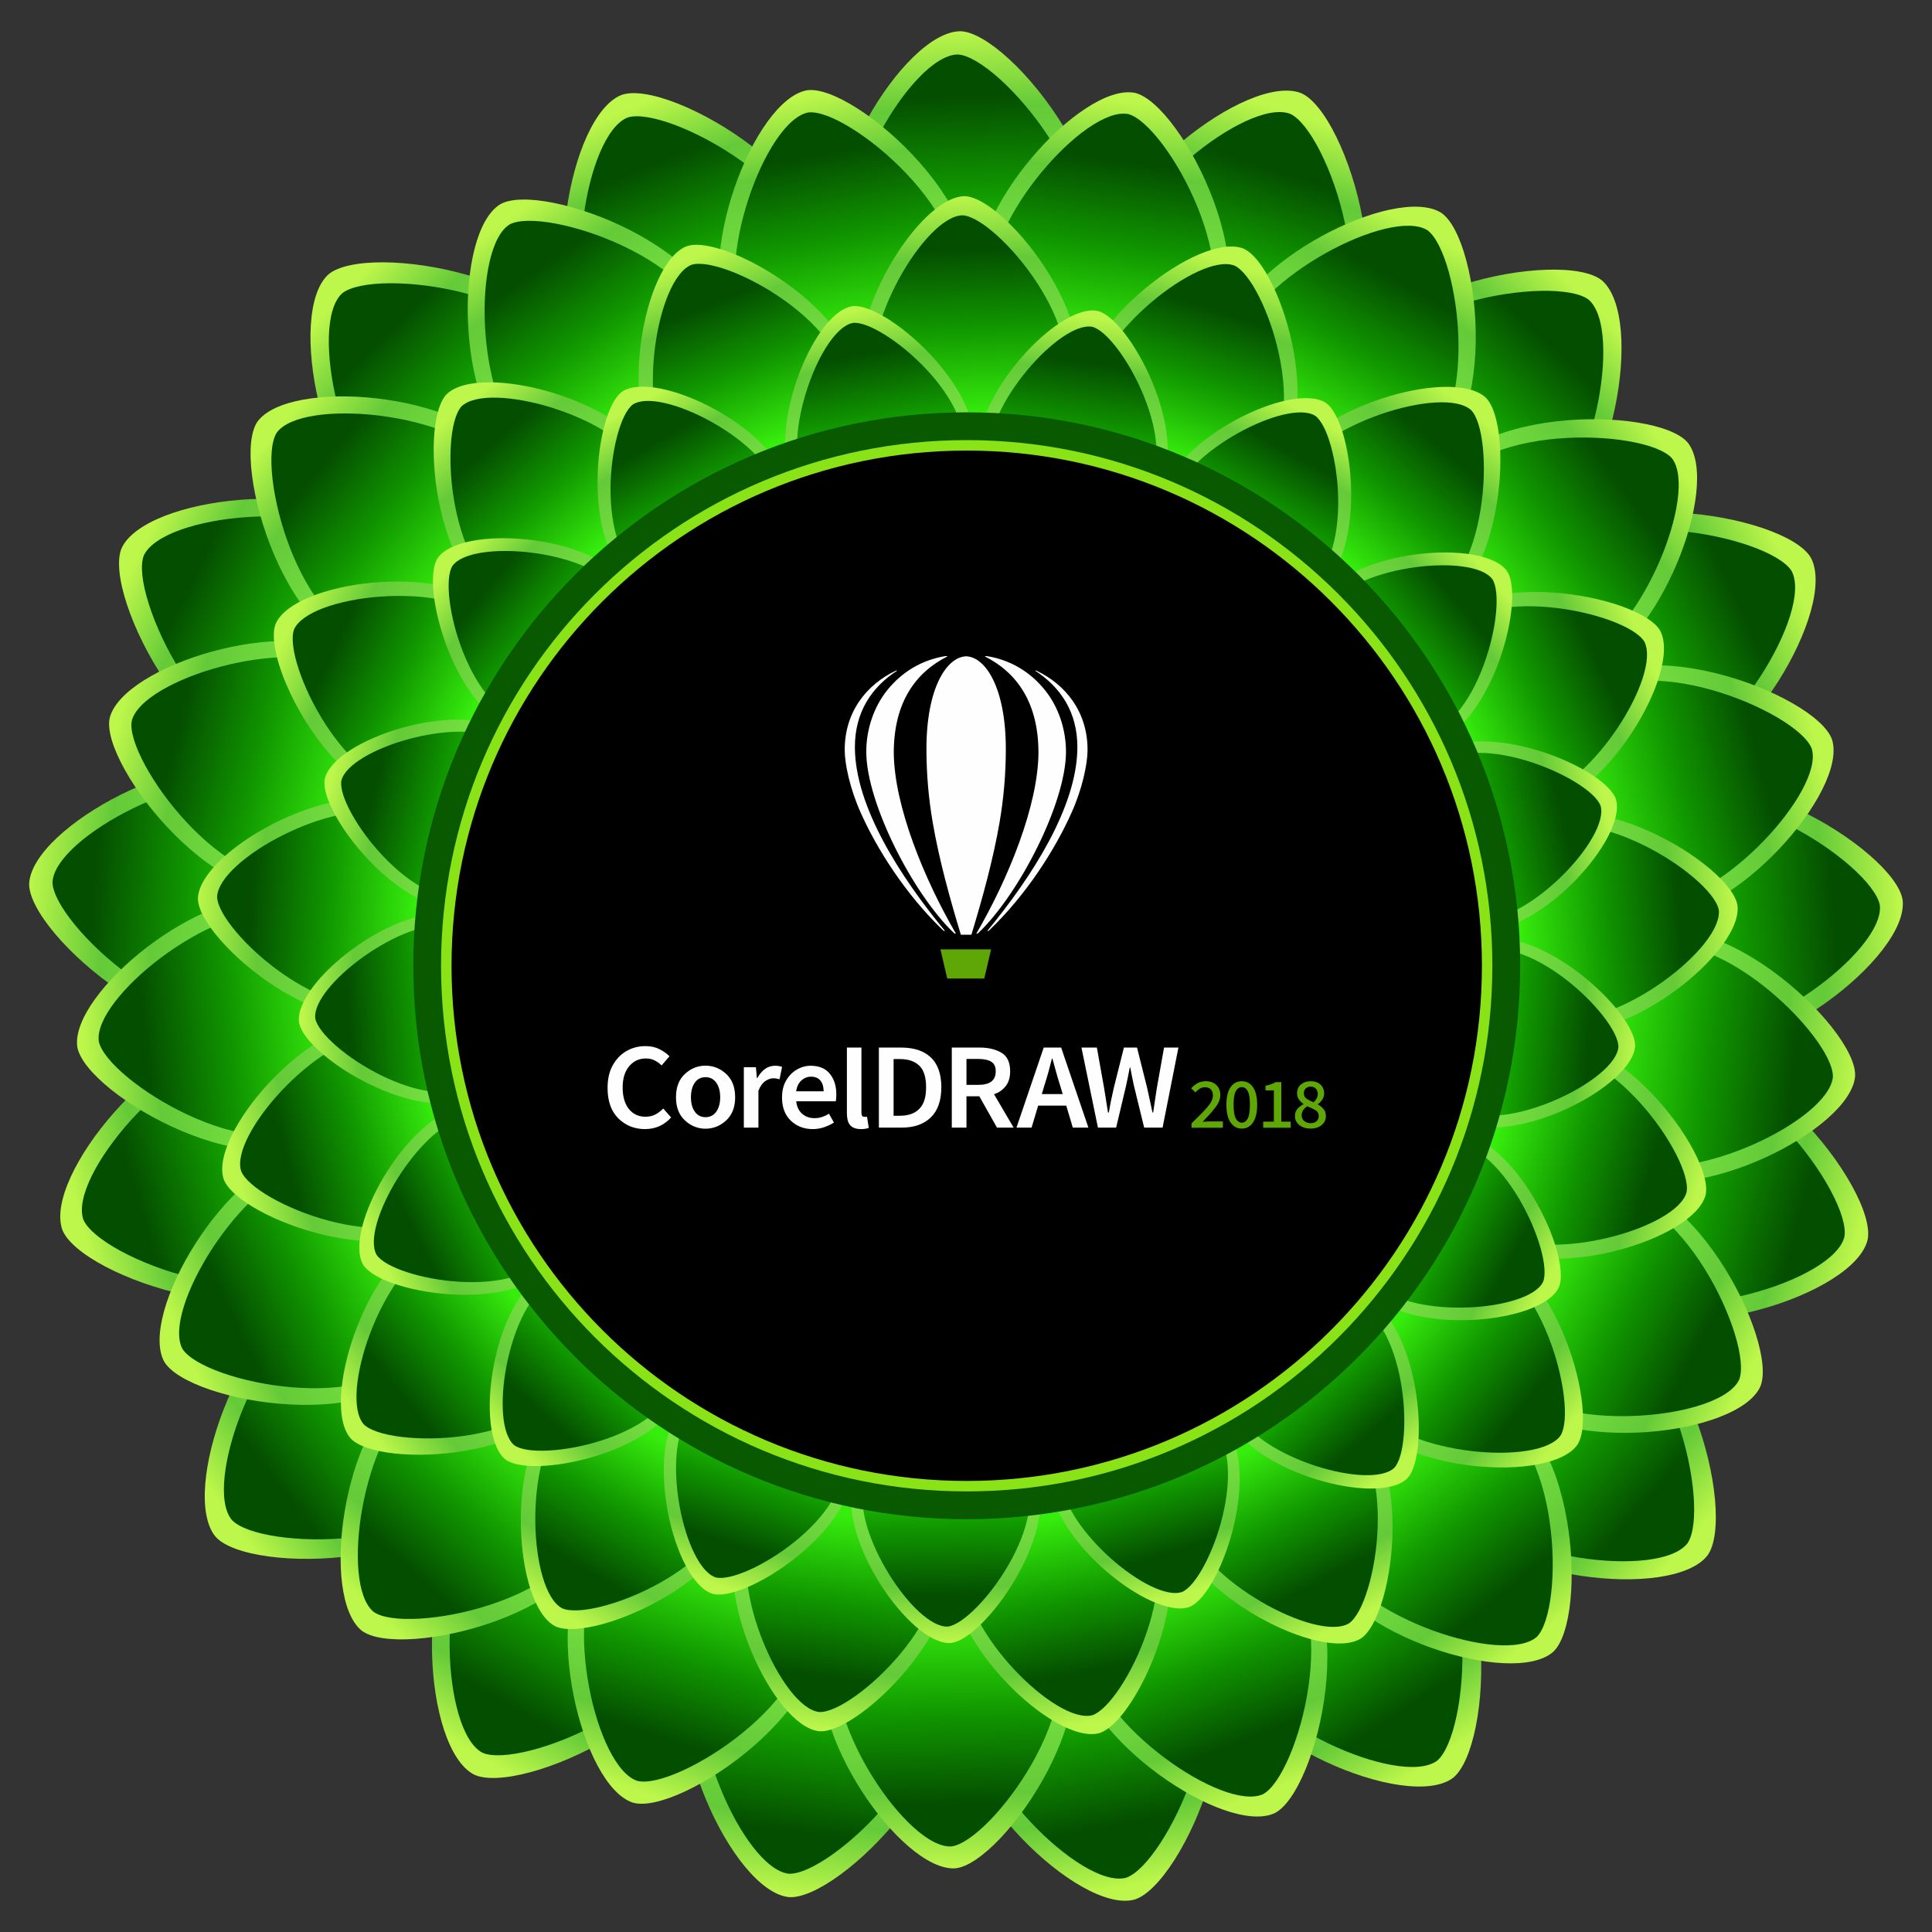 <?xml version="1.0" encoding="UTF-8"?>
<!DOCTYPE svg PUBLIC "-//W3C//DTD SVG 1.1//EN" "http://www.w3.org/Graphics/SVG/1.1/DTD/svg11.dtd">
<!-- Creator: CorelDRAW 2018 (64-Bit) -->
<svg xmlns="http://www.w3.org/2000/svg" xml:space="preserve" width="650px" height="650px" version="1.1" shape-rendering="geometricPrecision" text-rendering="geometricPrecision" image-rendering="optimizeQuality" fill-rule="evenodd" clip-rule="evenodd"
viewBox="0 0 650 650"
 xmlns:xlink="http://www.w3.org/1999/xlink">
 <rect x="0" y="0" width="650" height="650" fill="#333333" stroke="none"/>
 <defs>
   <linearGradient id="id0" gradientUnits="userSpaceOnUse" x1="568.02" y1="519.19" x2="497.92" y2="456">
    <stop offset="0" stop-opacity="1" stop-color="#BEF74B"/>
    <stop offset="0.259" stop-opacity="1" stop-color="#64CA38"/>
    <stop offset="1" stop-opacity="1" stop-color="#8BFD4A"/>
   </linearGradient>
   <linearGradient id="id1" gradientUnits="userSpaceOnUse" x1="372.21" y1="636.21" x2="354.96" y2="539.57">
    <stop offset="0" stop-opacity="1" stop-color="#BEF74B"/>
    <stop offset="0.259" stop-opacity="1" stop-color="#64CA38"/>
    <stop offset="1" stop-opacity="1" stop-color="#8BFD4A"/>
   </linearGradient>
   <linearGradient id="id2" gradientUnits="userSpaceOnUse" x1="115.52" y1="98.67" x2="183.87" y2="163.37">
    <stop offset="0" stop-opacity="1" stop-color="#BEF74B"/>
    <stop offset="0.259" stop-opacity="1" stop-color="#64CA38"/>
    <stop offset="1" stop-opacity="1" stop-color="#8BFD4A"/>
   </linearGradient>
   <linearGradient id="id3" gradientUnits="userSpaceOnUse" x1="319.02" y1="9.64" x2="323.79" y2="114.04">
    <stop offset="0" stop-opacity="1" stop-color="#BEF74B"/>
    <stop offset="0.259" stop-opacity="1" stop-color="#64CA38"/>
    <stop offset="1" stop-opacity="1" stop-color="#8BFD4A"/>
   </linearGradient>
   <linearGradient id="id4" gradientUnits="userSpaceOnUse" x1="211.5" y1="36.53" x2="247.84" y2="124.34">
    <stop offset="0" stop-opacity="1" stop-color="#BEF74B"/>
    <stop offset="0.259" stop-opacity="1" stop-color="#64CA38"/>
    <stop offset="1" stop-opacity="1" stop-color="#8BFD4A"/>
   </linearGradient>
   <linearGradient id="id5" gradientUnits="userSpaceOnUse" x1="427.17" y1="35.47" x2="399.61" y2="128.07">
    <stop offset="0" stop-opacity="1" stop-color="#BEF74B"/>
    <stop offset="0.259" stop-opacity="1" stop-color="#64CA38"/>
    <stop offset="1" stop-opacity="1" stop-color="#8BFD4A"/>
   </linearGradient>
   <linearGradient id="id6" gradientUnits="userSpaceOnUse" x1="625.44" y1="416.26" x2="530.64" y2="391.42">
    <stop offset="0" stop-opacity="1" stop-color="#BEF74B"/>
    <stop offset="0.259" stop-opacity="1" stop-color="#64CA38"/>
    <stop offset="1" stop-opacity="1" stop-color="#8BFD4A"/>
   </linearGradient>
   <linearGradient id="id7" gradientUnits="userSpaceOnUse" x1="639.22" y1="309.53" x2="537.81" y2="314.21">
    <stop offset="0" stop-opacity="1" stop-color="#BEF74B"/>
    <stop offset="0.259" stop-opacity="1" stop-color="#64CA38"/>
    <stop offset="1" stop-opacity="1" stop-color="#8BFD4A"/>
   </linearGradient>
   <linearGradient id="id8" gradientUnits="userSpaceOnUse" x1="604.08" y1="196.67" x2="517.86" y2="235.32">
    <stop offset="0" stop-opacity="1" stop-color="#BEF74B"/>
    <stop offset="0.259" stop-opacity="1" stop-color="#64CA38"/>
    <stop offset="1" stop-opacity="1" stop-color="#8BFD4A"/>
   </linearGradient>
   <linearGradient id="id9" gradientUnits="userSpaceOnUse" x1="534.13" y1="100.77" x2="467.22" y2="167.13">
    <stop offset="0" stop-opacity="1" stop-color="#BEF74B"/>
    <stop offset="0.259" stop-opacity="1" stop-color="#64CA38"/>
    <stop offset="1" stop-opacity="1" stop-color="#8BFD4A"/>
   </linearGradient>
   <linearGradient id="id10" gradientUnits="userSpaceOnUse" x1="263.74" y1="637.45" x2="277.86" y2="537.31">
    <stop offset="0" stop-opacity="1" stop-color="#BEF74B"/>
    <stop offset="0.259" stop-opacity="1" stop-color="#64CA38"/>
    <stop offset="1" stop-opacity="1" stop-color="#8BFD4A"/>
   </linearGradient>
   <linearGradient id="id11" gradientUnits="userSpaceOnUse" x1="161.62" y1="591.32" x2="208.99" y2="510.46">
    <stop offset="0" stop-opacity="1" stop-color="#BEF74B"/>
    <stop offset="0.259" stop-opacity="1" stop-color="#64CA38"/>
    <stop offset="1" stop-opacity="1" stop-color="#8BFD4A"/>
   </linearGradient>
   <linearGradient id="id12" gradientUnits="userSpaceOnUse" x1="78.14" y1="512.05" x2="154.14" y2="456.12">
    <stop offset="0" stop-opacity="1" stop-color="#BEF74B"/>
    <stop offset="0.259" stop-opacity="1" stop-color="#64CA38"/>
    <stop offset="1" stop-opacity="1" stop-color="#8BFD4A"/>
   </linearGradient>
   <linearGradient id="id13" gradientUnits="userSpaceOnUse" x1="24.81" y1="403.27" x2="118.51" y2="378.41">
    <stop offset="0" stop-opacity="1" stop-color="#BEF74B"/>
    <stop offset="0.259" stop-opacity="1" stop-color="#64CA38"/>
    <stop offset="1" stop-opacity="1" stop-color="#8BFD4A"/>
   </linearGradient>
   <linearGradient id="id14" gradientUnits="userSpaceOnUse" x1="9.37" y1="294.23" x2="112.37" y2="302.68">
    <stop offset="0" stop-opacity="1" stop-color="#BEF74B"/>
    <stop offset="0.259" stop-opacity="1" stop-color="#64CA38"/>
    <stop offset="1" stop-opacity="1" stop-color="#8BFD4A"/>
   </linearGradient>
   <linearGradient id="id15" gradientUnits="userSpaceOnUse" x1="46.1" y1="186.93" x2="130.39" y2="228.69">
    <stop offset="0" stop-opacity="1" stop-color="#BEF74B"/>
    <stop offset="0.259" stop-opacity="1" stop-color="#64CA38"/>
    <stop offset="1" stop-opacity="1" stop-color="#8BFD4A"/>
   </linearGradient>
   <linearGradient id="id16" gradientUnits="userSpaceOnUse" x1="553.07" y1="506.08" x2="506.41" y2="465.88">
    <stop offset="0" stop-opacity="1" stop-color="#044E00"/>
    <stop offset="0.478" stop-opacity="1" stop-color="#119800"/>
    <stop offset="1" stop-opacity="1" stop-color="#37ED0D"/>
   </linearGradient>
   <linearGradient id="id17" gradientUnits="userSpaceOnUse" x1="368.71" y1="615.33" x2="356.15" y2="551.94">
    <stop offset="0" stop-opacity="1" stop-color="#044E00"/>
    <stop offset="0.478" stop-opacity="1" stop-color="#119800"/>
    <stop offset="1" stop-opacity="1" stop-color="#37ED0D"/>
   </linearGradient>
   <linearGradient id="id18" gradientUnits="userSpaceOnUse" x1="129.58" y1="112.4" x2="173.06" y2="155.62">
    <stop offset="0" stop-opacity="1" stop-color="#044E00"/>
    <stop offset="0.478" stop-opacity="1" stop-color="#119800"/>
    <stop offset="1" stop-opacity="1" stop-color="#37ED0D"/>
   </linearGradient>
   <linearGradient id="id19" gradientUnits="userSpaceOnUse" x1="320.34" y1="32.45" x2="322.51" y2="100.46">
    <stop offset="0" stop-opacity="1" stop-color="#044E00"/>
    <stop offset="0.478" stop-opacity="1" stop-color="#119800"/>
    <stop offset="1" stop-opacity="1" stop-color="#37ED0D"/>
   </linearGradient>
   <linearGradient id="id20" gradientUnits="userSpaceOnUse" x1="219.56" y1="55.28" x2="243.19" y2="113.31">
    <stop offset="0" stop-opacity="1" stop-color="#044E00"/>
    <stop offset="0.478" stop-opacity="1" stop-color="#119800"/>
    <stop offset="1" stop-opacity="1" stop-color="#37ED0D"/>
   </linearGradient>
   <linearGradient id="id21" gradientUnits="userSpaceOnUse" x1="422" y1="55.09" x2="403.03" y2="115.05">
    <stop offset="0" stop-opacity="1" stop-color="#044E00"/>
    <stop offset="0.478" stop-opacity="1" stop-color="#119800"/>
    <stop offset="1" stop-opacity="1" stop-color="#37ED0D"/>
   </linearGradient>
   <linearGradient id="id22" gradientUnits="userSpaceOnUse" x1="605.11" y1="410.63" x2="542.32" y2="394.86">
    <stop offset="0" stop-opacity="1" stop-color="#044E00"/>
    <stop offset="0.478" stop-opacity="1" stop-color="#119800"/>
    <stop offset="1" stop-opacity="1" stop-color="#37ED0D"/>
   </linearGradient>
   <linearGradient id="id23" gradientUnits="userSpaceOnUse" x1="617.11" y1="310.27" x2="550.58" y2="314.44">
    <stop offset="0" stop-opacity="1" stop-color="#044E00"/>
    <stop offset="0.478" stop-opacity="1" stop-color="#119800"/>
    <stop offset="1" stop-opacity="1" stop-color="#37ED0D"/>
   </linearGradient>
   <linearGradient id="id24" gradientUnits="userSpaceOnUse" x1="586" y1="204.93" x2="530.42" y2="230.92">
    <stop offset="0" stop-opacity="1" stop-color="#044E00"/>
    <stop offset="0.478" stop-opacity="1" stop-color="#119800"/>
    <stop offset="1" stop-opacity="1" stop-color="#37ED0D"/>
   </linearGradient>
   <linearGradient id="id25" gradientUnits="userSpaceOnUse" x1="520.39" y1="114.88" x2="477.91" y2="159.16">
    <stop offset="0" stop-opacity="1" stop-color="#044E00"/>
    <stop offset="0.478" stop-opacity="1" stop-color="#119800"/>
    <stop offset="1" stop-opacity="1" stop-color="#37ED0D"/>
   </linearGradient>
   <linearGradient id="id26" gradientUnits="userSpaceOnUse" x1="267.07" y1="615.95" x2="275.56" y2="549.96">
    <stop offset="0" stop-opacity="1" stop-color="#044E00"/>
    <stop offset="0.478" stop-opacity="1" stop-color="#119800"/>
    <stop offset="1" stop-opacity="1" stop-color="#37ED0D"/>
   </linearGradient>
   <linearGradient id="id27" gradientUnits="userSpaceOnUse" x1="171.91" y1="574.04" x2="203.19" y2="520.46">
    <stop offset="0" stop-opacity="1" stop-color="#044E00"/>
    <stop offset="0.478" stop-opacity="1" stop-color="#119800"/>
    <stop offset="1" stop-opacity="1" stop-color="#37ED0D"/>
   </linearGradient>
   <linearGradient id="id28" gradientUnits="userSpaceOnUse" x1="93.9" y1="499.89" x2="142.65" y2="462.5">
    <stop offset="0" stop-opacity="1" stop-color="#044E00"/>
    <stop offset="0.478" stop-opacity="1" stop-color="#119800"/>
    <stop offset="1" stop-opacity="1" stop-color="#37ED0D"/>
   </linearGradient>
   <linearGradient id="id29" gradientUnits="userSpaceOnUse" x1="44.79" y1="398.53" x2="105.76" y2="381.18">
    <stop offset="0" stop-opacity="1" stop-color="#044E00"/>
    <stop offset="0.478" stop-opacity="1" stop-color="#119800"/>
    <stop offset="1" stop-opacity="1" stop-color="#37ED0D"/>
   </linearGradient>
   <linearGradient id="id30" gradientUnits="userSpaceOnUse" x1="31.69" y1="296.34" x2="99.14" y2="300.99">
    <stop offset="0" stop-opacity="1" stop-color="#044E00"/>
    <stop offset="0.478" stop-opacity="1" stop-color="#119800"/>
    <stop offset="1" stop-opacity="1" stop-color="#37ED0D"/>
   </linearGradient>
   <linearGradient id="id31" gradientUnits="userSpaceOnUse" x1="64.11" y1="196.09" x2="119.88" y2="223.48">
    <stop offset="0" stop-opacity="1" stop-color="#044E00"/>
    <stop offset="0.478" stop-opacity="1" stop-color="#119800"/>
    <stop offset="1" stop-opacity="1" stop-color="#37ED0D"/>
   </linearGradient>
   <linearGradient id="id32" gradientUnits="userSpaceOnUse" x1="482.76" y1="592.62" x2="432.23" y2="513.22">
    <stop offset="0" stop-opacity="1" stop-color="#BEF74B"/>
    <stop offset="0.259" stop-opacity="1" stop-color="#64CA38"/>
    <stop offset="1" stop-opacity="1" stop-color="#8BFD4A"/>
   </linearGradient>
   <linearGradient id="id33" gradientUnits="userSpaceOnUse" x1="471.11" y1="576.09" x2="437.67" y2="525.05">
    <stop offset="0" stop-opacity="1" stop-color="#044E00"/>
    <stop offset="0.478" stop-opacity="1" stop-color="#119800"/>
    <stop offset="1" stop-opacity="1" stop-color="#37ED0D"/>
   </linearGradient>
   <linearGradient id="id34" gradientUnits="userSpaceOnUse" x1="517.43" y1="550.43" x2="462.29" y2="479.85">
    <stop offset="0" stop-opacity="1" stop-color="#BEF74B"/>
    <stop offset="0.259" stop-opacity="1" stop-color="#64CA38"/>
    <stop offset="1" stop-opacity="1" stop-color="#8BFD4A"/>
   </linearGradient>
   <linearGradient id="id35" gradientUnits="userSpaceOnUse" x1="316.07" y1="628.45" x2="315.55" y2="530.57">
    <stop offset="0" stop-opacity="1" stop-color="#BEF74B"/>
    <stop offset="0.259" stop-opacity="1" stop-color="#64CA38"/>
    <stop offset="1" stop-opacity="1" stop-color="#8BFD4A"/>
   </linearGradient>
   <linearGradient id="id36" gradientUnits="userSpaceOnUse" x1="169.75" y1="74.53" x2="221.34" y2="147.63">
    <stop offset="0" stop-opacity="1" stop-color="#BEF74B"/>
    <stop offset="0.259" stop-opacity="1" stop-color="#64CA38"/>
    <stop offset="1" stop-opacity="1" stop-color="#8BFD4A"/>
   </linearGradient>
   <linearGradient id="id37" gradientUnits="userSpaceOnUse" x1="373.87" y1="33.2" x2="362.87" y2="127.16">
    <stop offset="0" stop-opacity="1" stop-color="#BEF74B"/>
    <stop offset="0.259" stop-opacity="1" stop-color="#64CA38"/>
    <stop offset="1" stop-opacity="1" stop-color="#8BFD4A"/>
   </linearGradient>
   <linearGradient id="id38" gradientUnits="userSpaceOnUse" x1="271.24" y1="32.16" x2="289.72" y2="124.88">
    <stop offset="0" stop-opacity="1" stop-color="#BEF74B"/>
    <stop offset="0.259" stop-opacity="1" stop-color="#64CA38"/>
    <stop offset="1" stop-opacity="1" stop-color="#8BFD4A"/>
   </linearGradient>
   <linearGradient id="id39" gradientUnits="userSpaceOnUse" x1="477.5" y1="76.79" x2="435.19" y2="155.53">
    <stop offset="0" stop-opacity="1" stop-color="#BEF74B"/>
    <stop offset="0.259" stop-opacity="1" stop-color="#64CA38"/>
    <stop offset="1" stop-opacity="1" stop-color="#8BFD4A"/>
   </linearGradient>
   <linearGradient id="id40" gradientUnits="userSpaceOnUse" x1="587.21" y1="464.23" x2="507.47" y2="423.83">
    <stop offset="0" stop-opacity="1" stop-color="#BEF74B"/>
    <stop offset="0.259" stop-opacity="1" stop-color="#64CA38"/>
    <stop offset="1" stop-opacity="1" stop-color="#8BFD4A"/>
   </linearGradient>
   <linearGradient id="id41" gradientUnits="userSpaceOnUse" x1="623.92" y1="364.22" x2="527.39" y2="353.37">
    <stop offset="0" stop-opacity="1" stop-color="#BEF74B"/>
    <stop offset="0.259" stop-opacity="1" stop-color="#64CA38"/>
    <stop offset="1" stop-opacity="1" stop-color="#8BFD4A"/>
   </linearGradient>
   <linearGradient id="id42" gradientUnits="userSpaceOnUse" x1="613.09" y1="258.42" x2="522.76" y2="278.9">
    <stop offset="0" stop-opacity="1" stop-color="#BEF74B"/>
    <stop offset="0.259" stop-opacity="1" stop-color="#64CA38"/>
    <stop offset="1" stop-opacity="1" stop-color="#8BFD4A"/>
   </linearGradient>
   <linearGradient id="id43" gradientUnits="userSpaceOnUse" x1="562.49" y1="153.43" x2="488.84" y2="204.92">
    <stop offset="0" stop-opacity="1" stop-color="#BEF74B"/>
    <stop offset="0.259" stop-opacity="1" stop-color="#64CA38"/>
    <stop offset="1" stop-opacity="1" stop-color="#8BFD4A"/>
   </linearGradient>
   <linearGradient id="id44" gradientUnits="userSpaceOnUse" x1="214.71" y1="602.87" x2="243.75" y2="515.58">
    <stop offset="0" stop-opacity="1" stop-color="#BEF74B"/>
    <stop offset="0.259" stop-opacity="1" stop-color="#64CA38"/>
    <stop offset="1" stop-opacity="1" stop-color="#8BFD4A"/>
   </linearGradient>
   <linearGradient id="id45" gradientUnits="userSpaceOnUse" x1="125.95" y1="542.48" x2="187.63" y2="477.12">
    <stop offset="0" stop-opacity="1" stop-color="#BEF74B"/>
    <stop offset="0.259" stop-opacity="1" stop-color="#64CA38"/>
    <stop offset="1" stop-opacity="1" stop-color="#8BFD4A"/>
   </linearGradient>
   <linearGradient id="id46" gradientUnits="userSpaceOnUse" x1="60.1" y1="449.41" x2="142.18" y2="412.79">
    <stop offset="0" stop-opacity="1" stop-color="#BEF74B"/>
    <stop offset="0.259" stop-opacity="1" stop-color="#64CA38"/>
    <stop offset="1" stop-opacity="1" stop-color="#8BFD4A"/>
   </linearGradient>
   <linearGradient id="id47" gradientUnits="userSpaceOnUse" x1="27.35" y1="345.25" x2="122.78" y2="338.13">
    <stop offset="0" stop-opacity="1" stop-color="#BEF74B"/>
    <stop offset="0.259" stop-opacity="1" stop-color="#64CA38"/>
    <stop offset="1" stop-opacity="1" stop-color="#8BFD4A"/>
   </linearGradient>
   <linearGradient id="id48" gradientUnits="userSpaceOnUse" x1="39.6" y1="242.41" x2="129.88" y2="265.77">
    <stop offset="0" stop-opacity="1" stop-color="#BEF74B"/>
    <stop offset="0.259" stop-opacity="1" stop-color="#64CA38"/>
    <stop offset="1" stop-opacity="1" stop-color="#8BFD4A"/>
   </linearGradient>
   <linearGradient id="id49" gradientUnits="userSpaceOnUse" x1="92.67" y1="145.17" x2="161.32" y2="202.59">
    <stop offset="0" stop-opacity="1" stop-color="#BEF74B"/>
    <stop offset="0.259" stop-opacity="1" stop-color="#64CA38"/>
    <stop offset="1" stop-opacity="1" stop-color="#8BFD4A"/>
   </linearGradient>
   <linearGradient id="id50" gradientUnits="userSpaceOnUse" x1="505.87" y1="535.81" x2="468.8" y2="490.61">
    <stop offset="0" stop-opacity="1" stop-color="#044E00"/>
    <stop offset="0.478" stop-opacity="1" stop-color="#119800"/>
    <stop offset="1" stop-opacity="1" stop-color="#37ED0D"/>
   </linearGradient>
   <linearGradient id="id51" gradientUnits="userSpaceOnUse" x1="316.22" y1="607.05" x2="314.89" y2="542.79">
    <stop offset="0" stop-opacity="1" stop-color="#044E00"/>
    <stop offset="0.478" stop-opacity="1" stop-color="#119800"/>
    <stop offset="1" stop-opacity="1" stop-color="#37ED0D"/>
   </linearGradient>
   <linearGradient id="id52" gradientUnits="userSpaceOnUse" x1="181.5" y1="90.14" x2="215.43" y2="138.65">
    <stop offset="0" stop-opacity="1" stop-color="#044E00"/>
    <stop offset="0.478" stop-opacity="1" stop-color="#119800"/>
    <stop offset="1" stop-opacity="1" stop-color="#37ED0D"/>
   </linearGradient>
   <linearGradient id="id53" gradientUnits="userSpaceOnUse" x1="371.74" y1="53.58" x2="363.38" y2="115.2">
    <stop offset="0" stop-opacity="1" stop-color="#044E00"/>
    <stop offset="0.478" stop-opacity="1" stop-color="#119800"/>
    <stop offset="1" stop-opacity="1" stop-color="#37ED0D"/>
   </linearGradient>
   <linearGradient id="id54" gradientUnits="userSpaceOnUse" x1="275.49" y1="52.06" x2="287" y2="113.32">
    <stop offset="0" stop-opacity="1" stop-color="#044E00"/>
    <stop offset="0.478" stop-opacity="1" stop-color="#119800"/>
    <stop offset="1" stop-opacity="1" stop-color="#37ED0D"/>
   </linearGradient>
   <linearGradient id="id55" gradientUnits="userSpaceOnUse" x1="468.06" y1="93.24" x2="439.86" y2="143.94">
    <stop offset="0" stop-opacity="1" stop-color="#044E00"/>
    <stop offset="0.478" stop-opacity="1" stop-color="#119800"/>
    <stop offset="1" stop-opacity="1" stop-color="#37ED0D"/>
   </linearGradient>
   <linearGradient id="id56" gradientUnits="userSpaceOnUse" x1="570.17" y1="455.37" x2="517.4" y2="428.86">
    <stop offset="0" stop-opacity="1" stop-color="#044E00"/>
    <stop offset="0.478" stop-opacity="1" stop-color="#119800"/>
    <stop offset="1" stop-opacity="1" stop-color="#37ED0D"/>
   </linearGradient>
   <linearGradient id="id57" gradientUnits="userSpaceOnUse" x1="603.2" y1="361.6" x2="539.69" y2="355.27">
    <stop offset="0" stop-opacity="1" stop-color="#044E00"/>
    <stop offset="0.478" stop-opacity="1" stop-color="#119800"/>
    <stop offset="1" stop-opacity="1" stop-color="#37ED0D"/>
   </linearGradient>
   <linearGradient id="id58" gradientUnits="userSpaceOnUse" x1="593.68" y1="262.67" x2="534.56" y2="277.31">
    <stop offset="0" stop-opacity="1" stop-color="#044E00"/>
    <stop offset="0.478" stop-opacity="1" stop-color="#119800"/>
    <stop offset="1" stop-opacity="1" stop-color="#37ED0D"/>
   </linearGradient>
   <linearGradient id="id59" gradientUnits="userSpaceOnUse" x1="547.19" y1="165.49" x2="499.91" y2="199.44">
    <stop offset="0" stop-opacity="1" stop-color="#044E00"/>
    <stop offset="0.478" stop-opacity="1" stop-color="#119800"/>
    <stop offset="1" stop-opacity="1" stop-color="#37ED0D"/>
   </linearGradient>
   <linearGradient id="id60" gradientUnits="userSpaceOnUse" x1="221.21" y1="584.26" x2="239.91" y2="526.65">
    <stop offset="0" stop-opacity="1" stop-color="#044E00"/>
    <stop offset="0.478" stop-opacity="1" stop-color="#119800"/>
    <stop offset="1" stop-opacity="1" stop-color="#37ED0D"/>
   </linearGradient>
   <linearGradient id="id61" gradientUnits="userSpaceOnUse" x1="138.58" y1="528.56" x2="177.6" y2="485.01">
    <stop offset="0" stop-opacity="1" stop-color="#044E00"/>
    <stop offset="0.478" stop-opacity="1" stop-color="#119800"/>
    <stop offset="1" stop-opacity="1" stop-color="#37ED0D"/>
   </linearGradient>
   <linearGradient id="id62" gradientUnits="userSpaceOnUse" x1="77.31" y1="441.59" x2="130.23" y2="416.96">
    <stop offset="0" stop-opacity="1" stop-color="#044E00"/>
    <stop offset="0.478" stop-opacity="1" stop-color="#119800"/>
    <stop offset="1" stop-opacity="1" stop-color="#37ED0D"/>
   </linearGradient>
   <linearGradient id="id63" gradientUnits="userSpaceOnUse" x1="48.11" y1="343.96" x2="110.7" y2="338.2">
    <stop offset="0" stop-opacity="1" stop-color="#044E00"/>
    <stop offset="0.478" stop-opacity="1" stop-color="#119800"/>
    <stop offset="1" stop-opacity="1" stop-color="#37ED0D"/>
   </linearGradient>
   <linearGradient id="id64" gradientUnits="userSpaceOnUse" x1="58.96" y1="247.71" x2="118.76" y2="262.53">
    <stop offset="0" stop-opacity="1" stop-color="#044E00"/>
    <stop offset="0.478" stop-opacity="1" stop-color="#119800"/>
    <stop offset="1" stop-opacity="1" stop-color="#37ED0D"/>
   </linearGradient>
   <linearGradient id="id65" gradientUnits="userSpaceOnUse" x1="107.32" y1="157.46" x2="152.97" y2="194.46">
    <stop offset="0" stop-opacity="1" stop-color="#044E00"/>
    <stop offset="0.478" stop-opacity="1" stop-color="#119800"/>
    <stop offset="1" stop-opacity="1" stop-color="#37ED0D"/>
   </linearGradient>
   <linearGradient id="id66" gradientUnits="userSpaceOnUse" x1="419.36" y1="605.55" x2="387.95" y2="520.37">
    <stop offset="0" stop-opacity="1" stop-color="#BEF74B"/>
    <stop offset="0.259" stop-opacity="1" stop-color="#64CA38"/>
    <stop offset="1" stop-opacity="1" stop-color="#8BFD4A"/>
   </linearGradient>
   <linearGradient id="id67" gradientUnits="userSpaceOnUse" x1="413" y1="587.62" x2="391.66" y2="532.66">
    <stop offset="0" stop-opacity="1" stop-color="#044E00"/>
    <stop offset="0.478" stop-opacity="1" stop-color="#119800"/>
    <stop offset="1" stop-opacity="1" stop-color="#37ED0D"/>
   </linearGradient>
   <linearGradient id="id68" gradientUnits="userSpaceOnUse" x1="451.09" y1="546.86" x2="415.88" y2="478.02">
    <stop offset="0" stop-opacity="1" stop-color="#BEF74B"/>
    <stop offset="0.259" stop-opacity="1" stop-color="#64CA38"/>
    <stop offset="1" stop-opacity="1" stop-color="#8BFD4A"/>
   </linearGradient>
   <linearGradient id="id69" gradientUnits="userSpaceOnUse" x1="274.28" y1="581.79" x2="285.93" y2="499.5">
    <stop offset="0" stop-opacity="1" stop-color="#BEF74B"/>
    <stop offset="0.259" stop-opacity="1" stop-color="#64CA38"/>
    <stop offset="1" stop-opacity="1" stop-color="#8BFD4A"/>
   </linearGradient>
   <linearGradient id="id70" gradientUnits="userSpaceOnUse" x1="232.93" y1="86.61" x2="262.64" y2="158.88">
    <stop offset="0" stop-opacity="1" stop-color="#BEF74B"/>
    <stop offset="0.259" stop-opacity="1" stop-color="#64CA38"/>
    <stop offset="1" stop-opacity="1" stop-color="#8BFD4A"/>
   </linearGradient>
   <linearGradient id="id71" gradientUnits="userSpaceOnUse" x1="409.67" y1="87.05" x2="386.88" y2="163.1">
    <stop offset="0" stop-opacity="1" stop-color="#BEF74B"/>
    <stop offset="0.259" stop-opacity="1" stop-color="#64CA38"/>
    <stop offset="1" stop-opacity="1" stop-color="#8BFD4A"/>
   </linearGradient>
   <linearGradient id="id72" gradientUnits="userSpaceOnUse" x1="321.2" y1="65.3" x2="325.08" y2="151.12">
    <stop offset="0" stop-opacity="1" stop-color="#BEF74B"/>
    <stop offset="0.259" stop-opacity="1" stop-color="#64CA38"/>
    <stop offset="1" stop-opacity="1" stop-color="#8BFD4A"/>
   </linearGradient>
   <linearGradient id="id73" gradientUnits="userSpaceOnUse" x1="495.2" y1="138.29" x2="446.63" y2="198.47">
    <stop offset="0" stop-opacity="1" stop-color="#BEF74B"/>
    <stop offset="0.259" stop-opacity="1" stop-color="#64CA38"/>
    <stop offset="1" stop-opacity="1" stop-color="#8BFD4A"/>
   </linearGradient>
   <linearGradient id="id74" gradientUnits="userSpaceOnUse" x1="525.43" y1="483.45" x2="465.67" y2="434.4">
    <stop offset="0" stop-opacity="1" stop-color="#BEF74B"/>
    <stop offset="0.259" stop-opacity="1" stop-color="#64CA38"/>
    <stop offset="1" stop-opacity="1" stop-color="#8BFD4A"/>
   </linearGradient>
   <linearGradient id="id75" gradientUnits="userSpaceOnUse" x1="571.25" y1="401.1" x2="493.93" y2="379.48">
    <stop offset="0" stop-opacity="1" stop-color="#BEF74B"/>
    <stop offset="0.259" stop-opacity="1" stop-color="#64CA38"/>
    <stop offset="1" stop-opacity="1" stop-color="#8BFD4A"/>
   </linearGradient>
   <linearGradient id="id76" gradientUnits="userSpaceOnUse" x1="583.64" y1="310.32" x2="500.64" y2="315.1">
    <stop offset="0" stop-opacity="1" stop-color="#BEF74B"/>
    <stop offset="0.259" stop-opacity="1" stop-color="#64CA38"/>
    <stop offset="1" stop-opacity="1" stop-color="#8BFD4A"/>
   </linearGradient>
   <linearGradient id="id77" gradientUnits="userSpaceOnUse" x1="554.4" y1="219.84" x2="483" y2="250.69">
    <stop offset="0" stop-opacity="1" stop-color="#BEF74B"/>
    <stop offset="0.259" stop-opacity="1" stop-color="#64CA38"/>
    <stop offset="1" stop-opacity="1" stop-color="#8BFD4A"/>
   </linearGradient>
   <linearGradient id="id78" gradientUnits="userSpaceOnUse" x1="188.52" y1="542.42" x2="227.62" y2="476.06">
    <stop offset="0" stop-opacity="1" stop-color="#BEF74B"/>
    <stop offset="0.259" stop-opacity="1" stop-color="#64CA38"/>
    <stop offset="1" stop-opacity="1" stop-color="#8BFD4A"/>
   </linearGradient>
   <linearGradient id="id79" gradientUnits="userSpaceOnUse" x1="122.56" y1="479.55" x2="183.84" y2="432.22">
    <stop offset="0" stop-opacity="1" stop-color="#BEF74B"/>
    <stop offset="0.259" stop-opacity="1" stop-color="#64CA38"/>
    <stop offset="1" stop-opacity="1" stop-color="#8BFD4A"/>
   </linearGradient>
   <linearGradient id="id80" gradientUnits="userSpaceOnUse" x1="78.22" y1="388.28" x2="155.87" y2="369.52">
    <stop offset="0" stop-opacity="1" stop-color="#BEF74B"/>
    <stop offset="0.259" stop-opacity="1" stop-color="#64CA38"/>
    <stop offset="1" stop-opacity="1" stop-color="#8BFD4A"/>
   </linearGradient>
   <linearGradient id="id81" gradientUnits="userSpaceOnUse" x1="66.03" y1="299.47" x2="151.11" y2="305.54">
    <stop offset="0" stop-opacity="1" stop-color="#BEF74B"/>
    <stop offset="0.259" stop-opacity="1" stop-color="#64CA38"/>
    <stop offset="1" stop-opacity="1" stop-color="#8BFD4A"/>
   </linearGradient>
   <linearGradient id="id82" gradientUnits="userSpaceOnUse" x1="96.96" y1="211.84" x2="166.83" y2="245.23">
    <stop offset="0" stop-opacity="1" stop-color="#BEF74B"/>
    <stop offset="0.259" stop-opacity="1" stop-color="#64CA38"/>
    <stop offset="1" stop-opacity="1" stop-color="#8BFD4A"/>
   </linearGradient>
   <linearGradient id="id83" gradientUnits="userSpaceOnUse" x1="155.14" y1="137.09" x2="205.29" y2="195.9">
    <stop offset="0" stop-opacity="1" stop-color="#BEF74B"/>
    <stop offset="0.259" stop-opacity="1" stop-color="#64CA38"/>
    <stop offset="1" stop-opacity="1" stop-color="#8BFD4A"/>
   </linearGradient>
   <linearGradient id="id84" gradientUnits="userSpaceOnUse" x1="443.32" y1="532.46" x2="419.79" y2="488.12">
    <stop offset="0" stop-opacity="1" stop-color="#044E00"/>
    <stop offset="0.478" stop-opacity="1" stop-color="#119800"/>
    <stop offset="1" stop-opacity="1" stop-color="#37ED0D"/>
   </linearGradient>
   <linearGradient id="id85" gradientUnits="userSpaceOnUse" x1="277.03" y1="564.12" x2="284.04" y2="509.9">
    <stop offset="0" stop-opacity="1" stop-color="#044E00"/>
    <stop offset="0.478" stop-opacity="1" stop-color="#119800"/>
    <stop offset="1" stop-opacity="1" stop-color="#37ED0D"/>
   </linearGradient>
   <linearGradient id="id86" gradientUnits="userSpaceOnUse" x1="239.52" y1="102.04" x2="258.84" y2="149.8">
    <stop offset="0" stop-opacity="1" stop-color="#044E00"/>
    <stop offset="0.478" stop-opacity="1" stop-color="#119800"/>
    <stop offset="1" stop-opacity="1" stop-color="#37ED0D"/>
   </linearGradient>
   <linearGradient id="id87" gradientUnits="userSpaceOnUse" x1="405.38" y1="103.15" x2="389.7" y2="152.39">
    <stop offset="0" stop-opacity="1" stop-color="#044E00"/>
    <stop offset="0.478" stop-opacity="1" stop-color="#119800"/>
    <stop offset="1" stop-opacity="1" stop-color="#37ED0D"/>
   </linearGradient>
   <linearGradient id="id88" gradientUnits="userSpaceOnUse" x1="322.27" y1="84.05" x2="324.03" y2="139.95">
    <stop offset="0" stop-opacity="1" stop-color="#044E00"/>
    <stop offset="0.478" stop-opacity="1" stop-color="#119800"/>
    <stop offset="1" stop-opacity="1" stop-color="#37ED0D"/>
   </linearGradient>
   <linearGradient id="id89" gradientUnits="userSpaceOnUse" x1="484.99" y1="150.74" x2="452.38" y2="189.24">
    <stop offset="0" stop-opacity="1" stop-color="#044E00"/>
    <stop offset="0.478" stop-opacity="1" stop-color="#119800"/>
    <stop offset="1" stop-opacity="1" stop-color="#37ED0D"/>
   </linearGradient>
   <linearGradient id="id90" gradientUnits="userSpaceOnUse" x1="512.68" y1="472.87" x2="472.94" y2="441.15">
    <stop offset="0" stop-opacity="1" stop-color="#044E00"/>
    <stop offset="0.478" stop-opacity="1" stop-color="#119800"/>
    <stop offset="1" stop-opacity="1" stop-color="#37ED0D"/>
   </linearGradient>
   <linearGradient id="id91" gradientUnits="userSpaceOnUse" x1="554.68" y1="396.22" x2="503.43" y2="382.43">
    <stop offset="0" stop-opacity="1" stop-color="#044E00"/>
    <stop offset="0.478" stop-opacity="1" stop-color="#119800"/>
    <stop offset="1" stop-opacity="1" stop-color="#37ED0D"/>
   </linearGradient>
   <linearGradient id="id92" gradientUnits="userSpaceOnUse" x1="565.56" y1="311.12" x2="511.11" y2="315.18">
    <stop offset="0" stop-opacity="1" stop-color="#044E00"/>
    <stop offset="0.478" stop-opacity="1" stop-color="#119800"/>
    <stop offset="1" stop-opacity="1" stop-color="#37ED0D"/>
   </linearGradient>
   <linearGradient id="id93" gradientUnits="userSpaceOnUse" x1="539.42" y1="226.37" x2="493.38" y2="247.16">
    <stop offset="0" stop-opacity="1" stop-color="#044E00"/>
    <stop offset="0.478" stop-opacity="1" stop-color="#119800"/>
    <stop offset="1" stop-opacity="1" stop-color="#37ED0D"/>
   </linearGradient>
   <linearGradient id="id94" gradientUnits="userSpaceOnUse" x1="197.02" y1="528.24" x2="222.84" y2="484.27">
    <stop offset="0" stop-opacity="1" stop-color="#044E00"/>
    <stop offset="0.478" stop-opacity="1" stop-color="#119800"/>
    <stop offset="1" stop-opacity="1" stop-color="#37ED0D"/>
   </linearGradient>
   <linearGradient id="id95" gradientUnits="userSpaceOnUse" x1="135.26" y1="469.63" x2="174.51" y2="437.8">
    <stop offset="0" stop-opacity="1" stop-color="#044E00"/>
    <stop offset="0.478" stop-opacity="1" stop-color="#119800"/>
    <stop offset="1" stop-opacity="1" stop-color="#37ED0D"/>
   </linearGradient>
   <linearGradient id="id96" gradientUnits="userSpaceOnUse" x1="94.86" y1="384.52" x2="145.56" y2="371.22">
    <stop offset="0" stop-opacity="1" stop-color="#044E00"/>
    <stop offset="0.478" stop-opacity="1" stop-color="#119800"/>
    <stop offset="1" stop-opacity="1" stop-color="#37ED0D"/>
   </linearGradient>
   <linearGradient id="id97" gradientUnits="userSpaceOnUse" x1="84.59" y1="301.02" x2="140.16" y2="304.26">
    <stop offset="0" stop-opacity="1" stop-color="#044E00"/>
    <stop offset="0.478" stop-opacity="1" stop-color="#119800"/>
    <stop offset="1" stop-opacity="1" stop-color="#37ED0D"/>
   </linearGradient>
   <linearGradient id="id98" gradientUnits="userSpaceOnUse" x1="111.88" y1="219.18" x2="158.1" y2="241.04">
    <stop offset="0" stop-opacity="1" stop-color="#044E00"/>
    <stop offset="0.478" stop-opacity="1" stop-color="#119800"/>
    <stop offset="1" stop-opacity="1" stop-color="#37ED0D"/>
   </linearGradient>
   <linearGradient id="id99" gradientUnits="userSpaceOnUse" x1="165.72" y1="149.23" x2="199.33" y2="186.79">
    <stop offset="0" stop-opacity="1" stop-color="#044E00"/>
    <stop offset="0.478" stop-opacity="1" stop-color="#119800"/>
    <stop offset="1" stop-opacity="1" stop-color="#37ED0D"/>
   </linearGradient>
   <linearGradient id="id100" gradientUnits="userSpaceOnUse" x1="362.06" y1="580.75" x2="348.03" y2="501.27">
    <stop offset="0" stop-opacity="1" stop-color="#BEF74B"/>
    <stop offset="0.259" stop-opacity="1" stop-color="#64CA38"/>
    <stop offset="1" stop-opacity="1" stop-color="#8BFD4A"/>
   </linearGradient>
   <linearGradient id="id101" gradientUnits="userSpaceOnUse" x1="359.21" y1="563.58" x2="348.99" y2="511.44">
    <stop offset="0" stop-opacity="1" stop-color="#044E00"/>
    <stop offset="0.478" stop-opacity="1" stop-color="#119800"/>
    <stop offset="1" stop-opacity="1" stop-color="#37ED0D"/>
   </linearGradient>
   <linearGradient id="id102" gradientUnits="userSpaceOnUse" x1="392.69" y1="537.81" x2="374.38" y2="471.13">
    <stop offset="0" stop-opacity="1" stop-color="#BEF74B"/>
    <stop offset="0.259" stop-opacity="1" stop-color="#64CA38"/>
    <stop offset="1" stop-opacity="1" stop-color="#8BFD4A"/>
   </linearGradient>
   <linearGradient id="id103" gradientUnits="userSpaceOnUse" x1="241" y1="533.43" x2="263.05" y2="468.09">
    <stop offset="0" stop-opacity="1" stop-color="#BEF74B"/>
    <stop offset="0.259" stop-opacity="1" stop-color="#64CA38"/>
    <stop offset="1" stop-opacity="1" stop-color="#8BFD4A"/>
   </linearGradient>
   <linearGradient id="id104" gradientUnits="userSpaceOnUse" x1="286.37" y1="104.31" x2="299.92" y2="174.07">
    <stop offset="0" stop-opacity="1" stop-color="#BEF74B"/>
    <stop offset="0.259" stop-opacity="1" stop-color="#64CA38"/>
    <stop offset="1" stop-opacity="1" stop-color="#8BFD4A"/>
   </linearGradient>
   <linearGradient id="id105" gradientUnits="userSpaceOnUse" x1="440.59" y1="139.43" x2="408.47" y2="198.34">
    <stop offset="0" stop-opacity="1" stop-color="#BEF74B"/>
    <stop offset="0.259" stop-opacity="1" stop-color="#64CA38"/>
    <stop offset="1" stop-opacity="1" stop-color="#8BFD4A"/>
   </linearGradient>
   <linearGradient id="id106" gradientUnits="userSpaceOnUse" x1="363.23" y1="106.12" x2="354.71" y2="176.56">
    <stop offset="0" stop-opacity="1" stop-color="#BEF74B"/>
    <stop offset="0.259" stop-opacity="1" stop-color="#64CA38"/>
    <stop offset="1" stop-opacity="1" stop-color="#8BFD4A"/>
   </linearGradient>
   <linearGradient id="id107" gradientUnits="userSpaceOnUse" x1="502.36" y1="194.67" x2="451.35" y2="238.48">
    <stop offset="0" stop-opacity="1" stop-color="#BEF74B"/>
    <stop offset="0.259" stop-opacity="1" stop-color="#64CA38"/>
    <stop offset="1" stop-opacity="1" stop-color="#8BFD4A"/>
   </linearGradient>
   <linearGradient id="id108" gradientUnits="userSpaceOnUse" x1="469.22" y1="493.56" x2="426.13" y2="442.06">
    <stop offset="0" stop-opacity="1" stop-color="#BEF74B"/>
    <stop offset="0.259" stop-opacity="1" stop-color="#64CA38"/>
    <stop offset="1" stop-opacity="1" stop-color="#8BFD4A"/>
   </linearGradient>
   <linearGradient id="id109" gradientUnits="userSpaceOnUse" x1="520.51" y1="431.52" x2="461.57" y2="399.73">
    <stop offset="0" stop-opacity="1" stop-color="#BEF74B"/>
    <stop offset="0.259" stop-opacity="1" stop-color="#64CA38"/>
    <stop offset="1" stop-opacity="1" stop-color="#8BFD4A"/>
   </linearGradient>
   <linearGradient id="id110" gradientUnits="userSpaceOnUse" x1="550.07" y1="353.81" x2="477.32" y2="346.25">
    <stop offset="0" stop-opacity="1" stop-color="#BEF74B"/>
    <stop offset="0.259" stop-opacity="1" stop-color="#64CA38"/>
    <stop offset="1" stop-opacity="1" stop-color="#8BFD4A"/>
   </linearGradient>
   <linearGradient id="id111" gradientUnits="userSpaceOnUse" x1="541.33" y1="275.96" x2="473.12" y2="290.28">
    <stop offset="0" stop-opacity="1" stop-color="#BEF74B"/>
    <stop offset="0.259" stop-opacity="1" stop-color="#64CA38"/>
    <stop offset="1" stop-opacity="1" stop-color="#8BFD4A"/>
   </linearGradient>
   <linearGradient id="id112" gradientUnits="userSpaceOnUse" x1="173.23" y1="486.37" x2="219.75" y2="437.55">
    <stop offset="0" stop-opacity="1" stop-color="#BEF74B"/>
    <stop offset="0.259" stop-opacity="1" stop-color="#64CA38"/>
    <stop offset="1" stop-opacity="1" stop-color="#8BFD4A"/>
   </linearGradient>
   <linearGradient id="id113" gradientUnits="userSpaceOnUse" x1="125.92" y1="419.28" x2="186.66" y2="390.32">
    <stop offset="0" stop-opacity="1" stop-color="#BEF74B"/>
    <stop offset="0.259" stop-opacity="1" stop-color="#64CA38"/>
    <stop offset="1" stop-opacity="1" stop-color="#8BFD4A"/>
   </linearGradient>
   <linearGradient id="id114" gradientUnits="userSpaceOnUse" x1="101.34" y1="339.03" x2="173.54" y2="335.18">
    <stop offset="0" stop-opacity="1" stop-color="#BEF74B"/>
    <stop offset="0.259" stop-opacity="1" stop-color="#64CA38"/>
    <stop offset="1" stop-opacity="1" stop-color="#8BFD4A"/>
   </linearGradient>
   <linearGradient id="id115" gradientUnits="userSpaceOnUse" x1="111.2" y1="262.5" x2="179.26" y2="279.47">
    <stop offset="0" stop-opacity="1" stop-color="#BEF74B"/>
    <stop offset="0.259" stop-opacity="1" stop-color="#64CA38"/>
    <stop offset="1" stop-opacity="1" stop-color="#8BFD4A"/>
   </linearGradient>
   <linearGradient id="id116" gradientUnits="userSpaceOnUse" x1="151.86" y1="189.98" x2="203.77" y2="232.59">
    <stop offset="0" stop-opacity="1" stop-color="#BEF74B"/>
    <stop offset="0.259" stop-opacity="1" stop-color="#64CA38"/>
    <stop offset="1" stop-opacity="1" stop-color="#8BFD4A"/>
   </linearGradient>
   <linearGradient id="id117" gradientUnits="userSpaceOnUse" x1="214.72" y1="135.64" x2="247.26" y2="194.31">
    <stop offset="0" stop-opacity="1" stop-color="#BEF74B"/>
    <stop offset="0.259" stop-opacity="1" stop-color="#64CA38"/>
    <stop offset="1" stop-opacity="1" stop-color="#8BFD4A"/>
   </linearGradient>
   <linearGradient id="id118" gradientUnits="userSpaceOnUse" x1="389.26" y1="523.62" x2="376.56" y2="480.29">
    <stop offset="0" stop-opacity="1" stop-color="#044E00"/>
    <stop offset="0.478" stop-opacity="1" stop-color="#119800"/>
    <stop offset="1" stop-opacity="1" stop-color="#37ED0D"/>
   </linearGradient>
   <linearGradient id="id119" gradientUnits="userSpaceOnUse" x1="245.93" y1="519.5" x2="260.14" y2="476.37">
    <stop offset="0" stop-opacity="1" stop-color="#044E00"/>
    <stop offset="0.478" stop-opacity="1" stop-color="#119800"/>
    <stop offset="1" stop-opacity="1" stop-color="#37ED0D"/>
   </linearGradient>
   <linearGradient id="id120" gradientUnits="userSpaceOnUse" x1="289.49" y1="119.29" x2="297.91" y2="165.37">
    <stop offset="0" stop-opacity="1" stop-color="#044E00"/>
    <stop offset="0.478" stop-opacity="1" stop-color="#119800"/>
    <stop offset="1" stop-opacity="1" stop-color="#37ED0D"/>
   </linearGradient>
   <linearGradient id="id121" gradientUnits="userSpaceOnUse" x1="433.41" y1="151.74" x2="412.01" y2="189.66">
    <stop offset="0" stop-opacity="1" stop-color="#044E00"/>
    <stop offset="0.478" stop-opacity="1" stop-color="#119800"/>
    <stop offset="1" stop-opacity="1" stop-color="#37ED0D"/>
   </linearGradient>
   <linearGradient id="id122" gradientUnits="userSpaceOnUse" x1="361.57" y1="121.39" x2="355.12" y2="167.59">
    <stop offset="0" stop-opacity="1" stop-color="#044E00"/>
    <stop offset="0.478" stop-opacity="1" stop-color="#119800"/>
    <stop offset="1" stop-opacity="1" stop-color="#37ED0D"/>
   </linearGradient>
   <linearGradient id="id123" gradientUnits="userSpaceOnUse" x1="491.48" y1="203.94" x2="457.55" y2="232.04">
    <stop offset="0" stop-opacity="1" stop-color="#044E00"/>
    <stop offset="0.478" stop-opacity="1" stop-color="#119800"/>
    <stop offset="1" stop-opacity="1" stop-color="#37ED0D"/>
   </linearGradient>
   <linearGradient id="id124" gradientUnits="userSpaceOnUse" x1="460.14" y1="482.92" x2="431.24" y2="450.01">
    <stop offset="0" stop-opacity="1" stop-color="#044E00"/>
    <stop offset="0.478" stop-opacity="1" stop-color="#119800"/>
    <stop offset="1" stop-opacity="1" stop-color="#37ED0D"/>
   </linearGradient>
   <linearGradient id="id125" gradientUnits="userSpaceOnUse" x1="507.92" y1="424.57" x2="468.89" y2="403.65">
    <stop offset="0" stop-opacity="1" stop-color="#044E00"/>
    <stop offset="0.478" stop-opacity="1" stop-color="#119800"/>
    <stop offset="1" stop-opacity="1" stop-color="#37ED0D"/>
   </linearGradient>
   <linearGradient id="id126" gradientUnits="userSpaceOnUse" x1="534.46" y1="351.97" x2="486.61" y2="347.62">
    <stop offset="0" stop-opacity="1" stop-color="#044E00"/>
    <stop offset="0.478" stop-opacity="1" stop-color="#119800"/>
    <stop offset="1" stop-opacity="1" stop-color="#37ED0D"/>
   </linearGradient>
   <linearGradient id="id127" gradientUnits="userSpaceOnUse" x1="526.63" y1="278.91" x2="481.87" y2="289.21">
    <stop offset="0" stop-opacity="1" stop-color="#044E00"/>
    <stop offset="0.478" stop-opacity="1" stop-color="#119800"/>
    <stop offset="1" stop-opacity="1" stop-color="#37ED0D"/>
   </linearGradient>
   <linearGradient id="id128" gradientUnits="userSpaceOnUse" x1="182.76" y1="475.97" x2="212.2" y2="443.44">
    <stop offset="0" stop-opacity="1" stop-color="#044E00"/>
    <stop offset="0.478" stop-opacity="1" stop-color="#119800"/>
    <stop offset="1" stop-opacity="1" stop-color="#37ED0D"/>
   </linearGradient>
   <linearGradient id="id129" gradientUnits="userSpaceOnUse" x1="138.64" y1="412.99" x2="177.78" y2="393.57">
    <stop offset="0" stop-opacity="1" stop-color="#044E00"/>
    <stop offset="0.478" stop-opacity="1" stop-color="#119800"/>
    <stop offset="1" stop-opacity="1" stop-color="#37ED0D"/>
   </linearGradient>
   <linearGradient id="id130" gradientUnits="userSpaceOnUse" x1="117.07" y1="338.39" x2="164.44" y2="335.07">
    <stop offset="0" stop-opacity="1" stop-color="#044E00"/>
    <stop offset="0.478" stop-opacity="1" stop-color="#119800"/>
    <stop offset="1" stop-opacity="1" stop-color="#37ED0D"/>
   </linearGradient>
   <linearGradient id="id131" gradientUnits="userSpaceOnUse" x1="125.79" y1="266.35" x2="170.86" y2="277.09">
    <stop offset="0" stop-opacity="1" stop-color="#044E00"/>
    <stop offset="0.478" stop-opacity="1" stop-color="#119800"/>
    <stop offset="1" stop-opacity="1" stop-color="#37ED0D"/>
   </linearGradient>
   <linearGradient id="id132" gradientUnits="userSpaceOnUse" x1="162.94" y1="199.17" x2="197.46" y2="226.72">
    <stop offset="0" stop-opacity="1" stop-color="#044E00"/>
    <stop offset="0.478" stop-opacity="1" stop-color="#119800"/>
    <stop offset="1" stop-opacity="1" stop-color="#37ED0D"/>
   </linearGradient>
   <linearGradient id="id133" gradientUnits="userSpaceOnUse" x1="222.03" y1="147.89" x2="243.69" y2="185.66">
    <stop offset="0" stop-opacity="1" stop-color="#044E00"/>
    <stop offset="0.478" stop-opacity="1" stop-color="#119800"/>
    <stop offset="1" stop-opacity="1" stop-color="#37ED0D"/>
   </linearGradient>
   <linearGradient id="id134" gradientUnits="userSpaceOnUse" x1="315.91" y1="552.74" x2="315.84" y2="479.14">
    <stop offset="0" stop-opacity="1" stop-color="#BEF74B"/>
    <stop offset="0.259" stop-opacity="1" stop-color="#64CA38"/>
    <stop offset="1" stop-opacity="1" stop-color="#8BFD4A"/>
   </linearGradient>
   <linearGradient id="id135" gradientUnits="userSpaceOnUse" x1="316.09" y1="536.65" x2="315.31" y2="488.33">
    <stop offset="0" stop-opacity="1" stop-color="#044E00"/>
    <stop offset="0.478" stop-opacity="1" stop-color="#119800"/>
    <stop offset="1" stop-opacity="1" stop-color="#37ED0D"/>
   </linearGradient>
 </defs>
 <g id="Layer_x0020_1">
  <path fill="url(#id0)" d="M574.47 523.3c10.07,-13.81 -7.75,-83.85 -41.45,-83.32 -14.8,0.24 -27.79,7.85 -36.82,19.34 -10.85,13.83 -18.36,33.86 -8.9,48.94 14.62,23.29 75.47,30.15 87.17,15.04z"/>
  <path fill="url(#id1)" d="M381.6 639.12c16.42,-4.75 45.2,-71.04 18.23,-91.26 -11.84,-8.87 -26.77,-10.81 -40.95,-7.24 -17.04,4.28 -35.24,15.52 -36.99,33.24 -2.71,27.36 41.21,70.04 59.71,65.26z"/>
  <path fill="url(#id2)" d="M110.43 92.38c12.89,-11.22 84.2,0.53 86.56,34.15 1.04,14.75 -5.43,28.36 -16.11,38.34 -12.84,12 -32.15,21.2 -47.99,13.07 -24.46,-12.57 -36.51,-72.61 -22.46,-85.56z"/>
  <path fill="url(#id3)" d="M323.12 10.51c17.08,0.41 61.8,57.18 40.87,83.6 -9.19,11.59 -23.14,17.27 -37.75,17.44 -17.58,0.2 -38.04,-6.04 -44.25,-22.72 -9.58,-25.78 22.01,-78.23 41.13,-78.32z"/>
  <path fill="url(#id4)" d="M209.11 31.94c16.07,-5.8 78.33,30.91 68.39,63.11 -4.36,14.14 -15.3,24.48 -28.87,29.93 -16.3,6.56 -37.64,8.16 -49.46,-5.14 -18.28,-20.55 -7.83,-80.89 9.94,-87.9z"/>
  <path fill="url(#id5)" d="M437.66 31.3c15.79,6.55 36.99,75.65 7.93,92.72 -12.75,7.5 -27.81,7.76 -41.5,2.63 -16.46,-6.16 -33.29,-19.37 -33.05,-37.16 0.36,-27.5 48.78,-65.01 66.62,-58.19z"/>
  <path fill="url(#id6)" d="M628.32 417.2c3.68,-16.69 -40.76,-73.68 -71.42,-59.66 -13.45,6.15 -22.29,18.33 -25.95,32.49 -4.39,17.02 -3.22,38.37 11.49,48.39 22.74,15.47 81.23,-2.69 85.88,-21.22z"/>
  <path fill="url(#id7)" d="M640.13 302.89c-2.34,-16.93 -63.8,-54.96 -87.68,-31.18 -10.48,10.43 -14.55,24.94 -13.07,39.48 1.78,17.48 10.29,37.11 27.57,41.39 26.69,6.62 75.25,-30.7 73.18,-49.69z"/>
  <path fill="url(#id8)" d="M609.24 187.63c-8.52,-14.81 -79.77,-26.97 -92.97,4.03 -5.8,13.61 -4.12,28.58 2.71,41.5 8.23,15.54 23.48,30.53 41.1,28.01 27.22,-3.89 58.21,-56.71 49.16,-73.54z"/>
  <path fill="url(#id9)" d="M539 94.38c-13.19,-10.87 -84.16,2.76 -85.63,36.43 -0.65,14.78 6.17,28.2 17.11,37.9 13.16,11.66 32.7,20.34 48.32,11.79 24.12,-13.2 34.58,-73.54 20.2,-86.12z"/>
  <path fill="url(#id10)" d="M265.28 638.25c17.02,1.52 67.87,-49.84 50.06,-78.45 -7.82,-12.55 -21.04,-19.77 -35.55,-21.59 -17.44,-2.18 -38.47,1.7 -46.52,17.58 -12.44,24.53 13.03,80.22 32.01,82.46z"/>
  <path fill="url(#id11)" d="M159.4 596.99c15.32,7.56 81.29,-21.97 75.01,-55.08 -2.76,-14.53 -12.48,-26.04 -25.35,-32.97 -15.47,-8.33 -36.49,-12.31 -49.73,-0.41 -20.46,18.38 -16.82,79.51 0.07,88.46z"/>
  <path fill="url(#id12)" d="M72.47 516.95c11.19,12.92 83.44,11.28 90.49,-21.67 3.1,-14.47 -1.4,-28.84 -10.57,-40.22 -11.03,-13.69 -28.87,-25.5 -45.68,-19.67 -25.99,9.01 -46.34,66.77 -34.24,81.56z"/>
  <path fill="url(#id13)" d="M20.95 413.7c6.08,15.97 74.51,39.22 92.44,10.68 7.87,-12.53 8.58,-27.57 3.86,-41.41 -5.67,-16.64 -18.37,-33.85 -36.16,-34.14 -27.5,-0.45 -66.43,46.83 -60.14,64.87z"/>
  <path fill="url(#id14)" d="M9.81 297.3c-0.34,17.09 54.39,64.29 81.7,44.56 11.99,-8.67 18.28,-22.35 19.11,-36.95 0.97,-17.54 -4.35,-38.26 -20.74,-45.2 -25.32,-10.73 -79.13,18.51 -80.07,37.59z"/>
  <path fill="url(#id15)" d="M40.92 184.42c-6.71,15.72 26.41,79.96 59.12,71.86 14.36,-3.55 25.31,-13.89 31.53,-27.12 7.46,-15.91 10.27,-37.12 -2.33,-49.68 -19.48,-19.41 -80.32,-12.41 -88.32,4.94z"/>
  <path fill="url(#id16)" d="M567.76 519.19c7.84,-11.66 -5.4,-72.27 -34.03,-74.81 -12.87,-1.13 -26.57,8.79 -34.21,17.95 -9.18,11 -17.02,30.36 -8.11,43.12 13.23,18.94 66.89,25.97 76.35,13.74z"/>
  <path fill="url(#id17)" d="M378.81 631.76c13.34,-4.41 39.98,-60.45 18.89,-79.98 -9.48,-8.78 -26.39,-9.32 -38.04,-6.75 -13.99,3.07 -32.04,13.59 -32.8,29.12 -1.14,23.08 36.98,61.48 51.95,57.61z"/>
  <path fill="url(#id18)" d="M115.09 98.7c10.95,-8.81 72.47,-0.81 77.46,27.5 2.23,12.73 -6.48,27.22 -14.95,35.62 -10.17,10.09 -28.79,19.56 -42.26,11.78 -20.01,-11.56 -31.61,-64.41 -20.25,-74.9z"/>
  <path fill="url(#id19)" d="M322.29 18.33c14.02,0.88 54.05,48.28 38.64,72.54 -6.93,10.9 -23.15,15.73 -35.06,16.21 -14.32,0.59 -34.45,-4.98 -39.14,-19.8 -6.98,-22.03 20.1,-68.88 35.56,-68.95z"/>
  <path fill="url(#id20)" d="M211.18 39.53c13.39,-4.26 67.87,25.41 62.29,53.6 -2.5,12.68 -15.87,23.06 -26.8,27.83 -13.12,5.73 -33.9,7.84 -43.66,-4.28 -14.48,-18 -6.21,-71.48 8.17,-77.15z"/>
  <path fill="url(#id21)" d="M434.07 38.3c12.76,5.88 32.97,64.54 9.84,81.59 -10.41,7.67 -27.27,6.31 -38.55,2.47 -13.56,-4.63 -30.33,-17.09 -29.35,-32.62 1.45,-23.05 43.62,-56.96 58.06,-51.44z"/>
  <path fill="url(#id22)" d="M620.53 416.13c2.49,-13.82 -33.97,-64.02 -61.2,-54.85 -12.25,4.13 -20.81,18.72 -24.14,30.17 -3.99,13.76 -3.39,34.64 9.89,42.75 19.72,12.03 71.68,-3.08 75.45,-18.07z"/>
  <path fill="url(#id23)" d="M632.45 304.58c-2.46,-13.83 -54.07,-48.25 -76.44,-30.2 -10.05,8.12 -13.01,24.78 -12.15,36.67 1.03,14.29 8.83,33.67 24.1,36.66 22.67,4.44 66.16,-27.76 64.49,-43.13z"/>
  <path fill="url(#id24)" d="M602.76 192.09c-7.47,-11.89 -68.23,-24.42 -82.18,0.71 -6.27,11.3 -2.76,27.85 2.5,38.55 6.32,12.86 20.83,27.88 36.1,24.92 22.69,-4.39 50.91,-50.56 43.58,-64.18z"/>
  <path fill="url(#id25)" d="M534.5 100.83c-11.18,-8.51 -72.47,1.1 -76.7,29.53 -1.9,12.78 7.2,27.05 15.88,35.22 10.44,9.81 29.3,18.78 42.56,10.66 19.7,-12.08 29.9,-65.23 18.26,-75.41z"/>
  <path fill="url(#id26)" d="M265.34 630.39c14.03,0.71 59.16,-41.86 46.59,-67.71 -5.66,-11.62 -21.22,-18.25 -33.01,-20.08 -14.15,-2.19 -34.78,1.06 -41.13,15.27 -9.42,21.09 12.2,70.7 27.55,72.52z"/>
  <path fill="url(#id27)" d="M162.3 589.68c12.83,5.73 70.28,-17.68 67.89,-46.32 -1.08,-12.88 -13.2,-24.68 -23.52,-30.64 -12.41,-7.17 -32.82,-11.58 -43.87,-0.62 -16.4,16.26 -14.17,70.34 -0.5,77.58z"/>
  <path fill="url(#id28)" d="M77.98 511.35c9.6,10.25 71.63,10.96 80.54,-16.37 4,-12.29 -2.6,-27.87 -9.81,-37.37 -8.66,-11.41 -25.76,-23.39 -40.19,-17.58 -21.43,8.63 -40.33,59.35 -30.54,71.32z"/>
  <path fill="url(#id29)" d="M28.05 410.32c5.5,12.92 63.53,34.87 81.26,12.25 7.98,-10.17 7.13,-27.07 3.61,-38.46 -4.21,-13.69 -16.17,-30.82 -31.72,-30.31 -23.09,0.77 -58.24,41.92 -53.15,56.52z"/>
  <path fill="url(#id30)" d="M17.66 296.83c0.26,14.04 45.83,56.14 70.75,41.82 11.2,-6.44 16.75,-22.42 17.76,-34.3 1.22,-14.28 -3.44,-34.63 -18.05,-39.99 -21.69,-7.95 -69.7,17.03 -70.46,32.47z"/>
  <path fill="url(#id31)" d="M48.37 186.92c-5.01,13.12 21.52,69.2 49.99,65.23 12.8,-1.78 23.91,-14.54 29.3,-25.18 6.47,-12.77 9.75,-33.4 -1.8,-43.83 -17.15,-15.48 -71.01,-10.26 -77.49,3.78z"/>
  <path fill="url(#id32)" d="M488.71 598.26c13.6,-10.36 16.49,-82.57 -15.95,-91.68 -14.24,-4 -28.87,-0.41 -40.8,8.03 -14.35,10.15 -27.26,27.21 -22.5,44.36 7.36,26.5 63.73,50.43 79.25,39.29z"/>
  <path fill="url(#id33)" d="M483.46 592.41c10.84,-8.94 15.44,-70.81 -11.28,-81.41 -12.01,-4.76 -27.97,0.85 -37.91,7.44 -11.93,7.92 -24.96,24.24 -20.07,39.01 7.28,21.93 56.7,43.98 69.26,34.96z"/>
  <path fill="url(#id34)" d="M522.54 555.76c11.92,-11.04 8.1,-79.66 -23.45,-85.33 -13.84,-2.49 -27.36,2.24 -37.89,11.31 -12.66,10.92 -23.33,28.24 -17.26,44.04 9.37,24.42 64.92,41.95 78.6,29.98z"/>
  <path fill="url(#id35)" d="M321.36 628.58c16.19,-1.43 55.18,-58.04 33.7,-81.83 -9.42,-10.45 -23.01,-14.99 -36.88,-14.25 -16.7,0.88 -35.74,8.04 -40.61,24.25 -7.54,25.04 25.65,72.91 43.79,71.83z"/>
  <path fill="url(#id36)" d="M168.29 68.73c14.08,-8.12 78.48,15.9 74.54,47.7 -1.74,13.96 -10.26,25.48 -22.05,32.83 -14.18,8.86 -33.88,13.91 -47.17,3.42 -20.54,-16.19 -20.8,-74.44 -5.32,-83.95z"/>
  <path fill="url(#id37)" d="M381.76 31.23c15.86,3.51 47.22,64.67 22.85,85.49 -10.69,9.14 -24.75,11.89 -38.42,9.37 -16.44,-3.02 -34.39,-12.59 -37.14,-29.29 -4.23,-25.81 34.86,-68.99 52.71,-65.57z"/>
  <path fill="url(#id38)" d="M271.44 30.38c16.07,-2.49 67.45,43.16 52.28,71.4 -6.65,12.39 -18.76,20.05 -32.42,22.66 -16.41,3.13 -36.61,0.72 -45.22,-13.85 -13.29,-22.53 7.49,-76.93 25.36,-80.21z"/>
  <path fill="url(#id39)" d="M484.86 71.58c13.53,9.01 20.67,77.37 -9.56,87.99 -13.28,4.65 -27.38,2.14 -39.22,-5.14 -14.23,-8.76 -27.53,-24.17 -24.05,-40.73 5.38,-25.6 57.42,-51.75 72.83,-42.12z"/>
  <path fill="url(#id40)" d="M592.2 466.6c6.49,-14.9 -24.57,-76.22 -55.73,-68.75 -13.68,3.28 -24.17,13.04 -30.17,25.58 -7.21,15.08 -10.03,35.23 1.87,47.26 18.39,18.6 76.3,12.36 84.03,-4.09z"/>
  <path fill="url(#id41)" d="M624.13 362.07c0.91,-16.22 -49.49,-62.96 -76.12,-45.13 -11.69,7.82 -18.14,20.61 -19.42,34.45 -1.53,16.65 2.82,36.52 18.16,43.68 23.7,11.06 75.84,-14.89 77.38,-33z"/>
  <path fill="url(#id42)" d="M616.38 248.86c-5.24,-15.38 -69.5,-39.76 -87.5,-13.24 -7.89,11.64 -9.07,25.92 -5.06,39.22 4.84,16 16.33,32.79 33.23,33.66 26.12,1.35 64.7,-42.28 59.33,-59.64z"/>
  <path fill="url(#id43)" d="M567.89 148.99c-10.32,-12.56 -79.05,-12.82 -86.58,18.33 -3.31,13.67 0.61,27.45 9.04,38.5 10.14,13.29 26.8,24.97 42.93,19.85 24.93,-7.91 45.74,-62.31 34.61,-76.68z"/>
  <path fill="url(#id44)" d="M212.96 606.49c15.6,4.54 72.45,-34.09 61.06,-64.05 -5,-13.15 -16.01,-22.31 -29.22,-26.65 -15.87,-5.23 -36.22,-5.45 -46.63,7.89 -16.1,20.61 -2.51,77.24 14.79,82.81z"/>
  <path fill="url(#id45)" d="M121.69 548.61c12.92,9.87 79.88,-5.63 80.08,-37.68 0.08,-14.06 -6.88,-26.58 -17.62,-35.4 -12.92,-10.61 -31.81,-18.16 -46.34,-9.49 -22.46,13.42 -30.24,71.13 -16.12,82.57z"/>
  <path fill="url(#id46)" d="M55.2 458.03c8.08,14.1 75.82,25.78 88.42,-3.68 5.54,-12.94 3.97,-27.18 -2.51,-39.48 -7.79,-14.78 -22.27,-29.07 -39.04,-26.7 -25.89,3.65 -55.45,53.84 -46.87,69.86z"/>
  <path fill="url(#id47)" d="M26.01 352.24c2.75,16.02 62.37,50.22 84.32,26.87 9.63,-10.25 13.04,-24.16 11.18,-37.94 -2.25,-16.56 -10.96,-34.95 -27.51,-38.48 -25.58,-5.44 -70.56,31.56 -67.99,49.55z"/>
  <path fill="url(#id48)" d="M36.9 241.57c-3.45,15.88 39,69.95 68.1,56.52 12.78,-5.89 21.15,-17.5 24.59,-30.98 4.12,-16.19 2.94,-36.5 -11.08,-45.98 -21.67,-14.64 -77.24,2.8 -81.61,20.44z"/>
  <path fill="url(#id49)" d="M86.58 141.91c-9.13,13.45 10.02,79.45 42.03,77.88 14.05,-0.69 26.17,-8.33 34.39,-19.55 9.88,-13.47 16.37,-32.75 6.91,-46.78 -14.62,-21.68 -72.69,-26.28 -83.33,-11.55z"/>
  <path fill="url(#id50)" d="M517.03 550.71c9.45,-9.45 8.17,-68.44 -18.08,-76.04 -11.81,-3.42 -26.41,3.34 -35.21,10.49 -10.58,8.59 -21.43,25.22 -15.45,38.76 8.88,20.09 57.67,36.46 68.74,26.79z"/>
  <path fill="url(#id51)" d="M320.1 621.21c13.25,-1.69 48.36,-49.11 32.25,-71.19 -7.24,-9.93 -22.92,-13.53 -34.26,-13.27 -13.61,0.32 -32.38,6.82 -35.94,21.19 -5.28,21.32 23.27,64.14 37.95,63.27z"/>
  <path fill="url(#id52)" d="M171.49 75.49c11.82,-6.22 67.78,12.49 67.25,39.82 -0.24,12.29 -11.03,24.23 -20.46,30.51 -11.34,7.56 -30.45,12.99 -41.6,3.26 -16.56,-14.44 -17.72,-65.89 -5.19,-73.59z"/>
  <path fill="url(#id53)" d="M379.56 38.37c12.92,3.39 41.61,54.95 22.79,74.76 -8.47,8.92 -24.48,10.46 -35.69,8.73 -13.46,-2.07 -31.24,-10.95 -32.91,-25.65 -2.48,-21.83 31.37,-60.6 45.81,-57.84z"/>
  <path fill="url(#id54)" d="M271.98 37.83c13.28,-1.53 58.7,36.13 48.33,61.43 -4.66,11.37 -19.02,18.61 -30.1,21.06 -13.3,2.95 -33.08,1.12 -39.96,-11.98 -10.23,-19.45 7.28,-67.85 21.73,-70.51z"/>
  <path fill="url(#id55)" d="M480.23 77.45c10.82,7.83 18.96,66.27 -5.75,77.95 -11.11,5.26 -26.6,0.91 -36.43,-4.75 -11.81,-6.79 -25.17,-21.49 -21.42,-35.8 5.56,-21.26 51.13,-45.18 63.6,-37.4z"/>
  <path fill="url(#id56)" d="M585.12 464.18c4.86,-12.45 -19.98,-65.97 -47.08,-62.39 -12.19,1.61 -22.85,13.67 -28.04,23.75 -6.24,12.1 -9.5,31.7 1.41,41.7 16.2,14.83 67.46,10.24 73.71,-3.06z"/>
  <path fill="url(#id57)" d="M616.66 362.26c0.23,-13.36 -41.64,-54.93 -65.81,-42.17 -10.87,5.73 -16.69,20.74 -18.06,32 -1.65,13.52 2.09,33.03 15.79,38.61 20.35,8.3 66.82,-13.79 68.08,-28.44z"/>
  <path fill="url(#id58)" d="M609.53 251.84c-4.8,-12.47 -59.22,-35.27 -76.83,-14.37 -7.92,9.4 -7.67,25.49 -4.72,36.44 3.55,13.15 14.34,29.83 29.14,29.86 21.97,0.05 56.75,-37.88 52.41,-51.93z"/>
  <path fill="url(#id59)" d="M562.51 154.18c-8.87,-9.99 -67.83,-12.22 -76.98,13.54 -4.11,11.57 1.77,26.56 8.38,35.76 7.94,11.07 23.91,22.9 37.77,17.74 20.59,-7.67 39.83,-55.41 30.83,-67.04z"/>
  <path fill="url(#id60)" d="M214.45 599.17c12.97,3.23 62.88,-28.25 55.87,-54.67 -3.15,-11.88 -16.47,-20.91 -27.13,-24.77 -12.81,-4.64 -32.66,-5.38 -41.18,6.71 -12.65,17.97 -1.55,68.22 12.44,72.73z"/>
  <path fill="url(#id61)" d="M125.73 542.32c10.93,7.7 68.83,-3.63 71.84,-30.8 1.35,-12.22 -7.81,-25.45 -16.35,-32.9 -10.27,-8.96 -28.52,-16.81 -40.83,-8.61 -18.28,12.18 -26.08,63.06 -14.66,72.31z"/>
  <path fill="url(#id62)" d="M61.37 453.79c7.08,11.33 64.85,23.34 78.16,-0.54 5.98,-10.73 2.67,-26.48 -2.32,-36.66 -5.99,-12.23 -19.76,-26.55 -34.29,-23.76 -21.58,4.13 -48.49,48.01 -41.55,60.96z"/>
  <path fill="url(#id63)" d="M33.25 350.38c2.77,13.07 52.91,44.17 73.61,26.3 9.29,-8.03 11.59,-23.95 10.4,-35.23 -1.43,-13.55 -9.46,-31.72 -24.07,-34.09 -21.69,-3.51 -62.01,28.46 -59.94,43.02z"/>
  <path fill="url(#id64)" d="M44.32 242.57c-2.33,13.15 32.5,60.78 58.37,51.97 11.64,-3.96 19.73,-17.86 22.86,-28.77 3.74,-13.09 3.11,-32.95 -9.54,-40.62 -18.79,-11.38 -68.16,3.15 -71.69,17.42z"/>
  <path fill="url(#id65)" d="M93.08 145.6c-7.07,11.34 7.43,68.53 34.72,70.03 12.27,0.67 24.98,-9.19 31.95,-18.14 8.37,-10.74 15.21,-29.39 6.34,-41.23 -13.17,-17.59 -64.4,-22.57 -73.01,-10.66z"/>
  <path fill="url(#id66)" d="M428.8 610.04c14.58,-7.18 30.49,-74.04 1.88,-88.48 -12.57,-6.33 -26.87,-5.67 -39.55,0.03 -15.25,6.85 -30.42,20.41 -29.11,37.28 2.02,26.08 50.25,58.73 66.78,51.17z"/>
  <path fill="url(#id67)" d="M424.96 603.62c11.75,-6.36 27.36,-63.26 4.37,-78.04 -10.34,-6.64 -26.26,-4.33 -36.74,0.01 -12.59,5.21 -27.74,18.06 -25.87,32.74 2.78,21.79 44.87,51.41 58.24,45.29z"/>
  <path fill="url(#id68)" d="M457.78 551.3c11.84,-7.57 19.08,-66.53 -6.88,-76.17 -11.4,-4.24 -23.62,-2.29 -33.97,3.83 -12.43,7.34 -24.16,20.44 -21.41,34.81 4.24,22.2 48.8,45.61 62.26,37.53z"/>
  <path fill="url(#id69)" d="M275.53 582.45c13.99,1.26 55.81,-40.92 41.19,-64.44 -6.42,-10.32 -17.28,-16.27 -29.2,-17.77 -14.33,-1.8 -31.62,1.38 -38.25,14.42 -10.23,20.15 10.67,65.94 26.26,67.79z"/>
  <path fill="url(#id70)" d="M230.98 82.86c13.22,-4.75 64.32,25.53 56.1,51.97 -3.61,11.61 -12.62,20.1 -23.78,24.56 -13.41,5.36 -30.94,6.64 -40.64,-4.31 -14.99,-16.92 -6.3,-66.5 8.32,-72.22z"/>
  <path fill="url(#id71)" d="M418.28 83.61c12.96,5.41 30.27,62.24 6.36,76.22 -10.49,6.14 -22.87,6.32 -34.12,2.09 -13.51,-5.09 -27.32,-15.97 -27.1,-30.6 0.35,-22.6 40.2,-53.34 54.86,-47.71z"/>
  <path fill="url(#id72)" d="M324.58 66.01c14.04,0.35 50.76,47.04 33.55,68.74 -7.56,9.52 -19.03,14.18 -31.04,14.31 -14.45,0.15 -31.26,-4.99 -36.35,-18.7 -7.87,-21.19 18.14,-64.28 33.84,-64.35z"/>
  <path fill="url(#id73)" d="M499.8 133.71c10.13,9.73 5.75,68.96 -21.59,73.37 -12.01,1.93 -23.62,-2.36 -32.57,-10.37 -10.77,-9.63 -19.72,-24.76 -14.23,-38.32 8.49,-20.95 56.76,-35.23 68.39,-24.68z"/>
  <path fill="url(#id74)" d="M530.67 486.11c7.8,-11.68 -9.23,-68.58 -36.88,-67 -12.14,0.7 -22.55,7.39 -29.57,17.14 -8.44,11.72 -13.92,28.43 -5.64,40.49 12.8,18.63 63.01,22.17 72.09,9.37z"/>
  <path fill="url(#id75)" d="M573.82 402.09c3.26,-13.66 -32.46,-61.12 -57.84,-50.04 -11.15,4.87 -18.58,14.76 -21.79,26.34 -3.84,13.93 -3.18,31.5 8.77,39.93 18.46,13.03 66.78,-1.07 70.86,-16.23z"/>
  <path fill="url(#id76)" d="M584.55 304.62c-2.11,-13.89 -53.03,-44.46 -72.4,-24.66 -8.5,8.7 -11.68,20.66 -10.3,32.59 1.66,14.35 8.87,30.39 23.12,33.72 22,5.14 61.49,-26.07 59.58,-41.65z"/>
  <path fill="url(#id77)" d="M558.58 212.25c-6.85,-12.26 -65.27,-23 -76.45,2.35 -4.9,11.12 -3.68,23.44 1.8,34.13 6.6,12.85 18.98,25.33 33.49,23.44 22.41,-2.91 48.43,-46 41.16,-59.92z"/>
  <path fill="url(#id78)" d="M186.71 547.09c12.58,6.24 66.84,-17.92 61.74,-45.15 -2.24,-11.94 -10.22,-21.41 -20.78,-27.13 -12.7,-6.88 -29.97,-10.18 -40.87,-0.42 -16.84,15.07 -13.95,65.31 -0.09,72.7z"/>
  <path fill="url(#id79)" d="M117.94 483.9c9.48,10.36 68.8,7.43 73.87,-19.8 2.23,-11.96 -1.79,-23.67 -9.57,-32.81 -9.37,-11 -24.27,-20.32 -37.97,-15.16 -21.15,7.98 -36.59,55.88 -26.33,67.77z"/>
  <path fill="url(#id80)" d="M75.24 396.68c4.72,13.23 60.54,33.53 75.77,10.39 6.69,-10.15 7.53,-22.5 3.9,-33.95 -4.37,-13.77 -14.5,-28.14 -29.11,-28.69 -22.59,-0.86 -55.4,37.31 -50.56,52.25z"/>
  <path fill="url(#id81)" d="M66.59 302.23c-0.1,14.05 45.37,52.26 67.61,35.76 9.76,-7.25 14.79,-18.56 15.31,-30.56 0.62,-14.43 -3.97,-31.4 -17.51,-36.93 -20.92,-8.55 -64.83,16.04 -65.41,31.73z"/>
  <path fill="url(#id82)" d="M92.79 209.77c-5.37,12.99 22.47,65.46 49.27,58.5 11.77,-3.06 20.67,-11.66 25.65,-22.6 5.99,-13.14 8.09,-30.59 -2.39,-40.8 -16.19,-15.77 -66.12,-9.43 -72.53,4.9z"/>
  <path fill="url(#id83)" d="M150.29 132.61c-9.83,10.03 -3.64,69.11 23.83,72.67 12.06,1.56 23.53,-3.09 32.24,-11.37 10.46,-9.95 18.94,-25.35 13.03,-38.74 -9.12,-20.68 -57.8,-33.46 -69.1,-22.56z"/>
  <path fill="url(#id84)" d="M453.87 546.15c9.48,-6.59 17.43,-56.96 -3.74,-67.44 -9.52,-4.71 -22.97,-1.2 -31.56,3.54 -10.3,5.68 -22.08,18.17 -19.07,30.6 4.49,18.45 43.48,39.84 54.37,33.3z"/>
  <path fill="url(#id85)" d="M275.59 575.99c11.53,0.59 48.65,-34.37 38.32,-55.62 -4.64,-9.55 -17.42,-15.01 -27.11,-16.52 -11.63,-1.82 -28.59,0.85 -33.81,12.52 -7.75,17.33 9.98,58.12 22.6,59.62z"/>
  <path fill="url(#id86)" d="M232.66 89.09c11.01,-3.48 55.74,21 51.11,44.16 -2.08,10.42 -13.08,18.92 -22.07,22.83 -10.8,4.69 -27.88,6.38 -35.88,-3.59 -11.87,-14.82 -4.99,-58.76 6.84,-63.4z"/>
  <path fill="url(#id87)" d="M415.32 89.35c10.47,4.86 26.98,53.1 7.94,67.08 -8.56,6.28 -22.42,5.15 -31.69,1.96 -11.13,-3.82 -24.89,-14.09 -24.06,-26.84 1.22,-18.95 35.95,-46.75 47.81,-42.2z"/>
  <path fill="url(#id88)" d="M323.9 72.44c11.52,0.73 44.4,39.71 31.71,59.64 -5.7,8.96 -19.03,12.91 -28.82,13.31 -11.77,0.47 -28.31,-4.11 -32.16,-16.3 -5.72,-18.11 16.57,-56.6 29.27,-56.65z"/>
  <path fill="url(#id89)" d="M494.96 137.99c8.01,8.31 6,59.27 -16.81,65.42 -10.26,2.77 -22.77,-3.29 -30.26,-9.61 -9,-7.58 -18.12,-22.13 -12.74,-33.73 7.98,-17.22 50.4,-30.61 59.81,-22.08z"/>
  <path fill="url(#id90)" d="M525.03 482.97c6.03,-9.85 -6.91,-59.16 -30.51,-60.27 -10.61,-0.49 -21.52,8.13 -27.48,15.91 -7.16,9.34 -12.93,25.52 -5.18,35.68 11.51,15.1 55.82,19.04 63.17,8.68z"/>
  <path fill="url(#id91)" d="M567.43 401.1c2.25,-11.32 -27,-53.09 -49.52,-45.93 -10.12,3.22 -17.36,15.09 -20.25,24.45 -3.47,11.25 -3.27,28.42 7.52,35.27 16.04,10.17 58.95,-1.52 62.25,-13.79z"/>
  <path fill="url(#id92)" d="M578.26 306.1c-2.17,-11.34 -44.97,-39.06 -63.14,-23.98 -8.18,6.79 -10.43,20.51 -9.59,30.27 1.01,11.73 7.63,27.56 20.21,29.86 18.68,3.4 54.07,-23.54 52.52,-36.15z"/>
  <path fill="url(#id93)" d="M553.21 215.85c-6.02,-9.86 -55.82,-20.78 -67.55,-0.27 -5.26,9.22 -2.55,22.86 1.66,31.71 5.06,10.62 16.83,23.12 29.41,20.85 18.69,-3.37 42.36,-41.03 36.48,-52.29z"/>
  <path fill="url(#id94)" d="M189.11 541.08c10.53,4.73 57.79,-14.4 55.87,-37.95 -0.87,-10.58 -10.81,-20.31 -19.29,-25.22 -10.18,-5.91 -26.95,-9.57 -36.05,-0.58 -13.51,13.34 -11.75,57.78 -0.53,63.75z"/>
  <path fill="url(#id95)" d="M122.34 479.16c8.11,8.22 59.1,7.44 65.81,-15.21 3.02,-10.18 -2.75,-22.84 -8.88,-30.48 -7.36,-9.19 -21.68,-18.66 -33.4,-13.57 -17.42,7.57 -31.83,49.65 -23.53,59.26z"/>
  <path fill="url(#id96)" d="M81.14 394.02c4.29,10.72 51.59,29.77 66.55,11.5 6.73,-8.22 6.33,-22.12 3.64,-31.54 -3.22,-11.32 -12.74,-25.61 -25.53,-25.46 -18.99,0.22 -48.59,33.42 -44.66,45.5z"/>
  <path fill="url(#id97)" d="M73.04 301.76c0.36,11.54 38.25,45.66 58.58,33.63 9.14,-5.41 13.52,-18.6 14.23,-28.38 0.86,-11.74 -3.19,-28.42 -15.25,-32.67 -17.91,-6.31 -57.1,14.72 -57.56,27.42z"/>
  <path fill="url(#id98)" d="M98.94 211.75c-3.99,10.83 18.35,56.67 41.7,53.14 10.51,-1.59 19.52,-12.18 23.84,-20.97 5.19,-10.57 7.69,-27.55 -1.89,-36.01 -14.24,-12.56 -58.46,-7.76 -63.65,3.84z"/>
  <path fill="url(#id99)" d="M155.25 136.74c-7.75,8.56 -4.16,59.42 18.82,64.87 10.33,2.45 22.65,-4 29.95,-10.54 8.76,-7.86 17.43,-22.67 11.7,-34.1 -8.52,-16.97 -51.32,-29.05 -60.47,-20.23z"/>
  <path fill="url(#id100)" d="M369.75 583.12c13.5,-3.88 37.26,-58.31 15.13,-74.97 -9.71,-7.31 -21.99,-8.93 -33.64,-6.02 -14.02,3.49 -28.99,12.7 -30.46,27.26 -2.27,22.48 33.75,57.63 48.97,53.73z"/>
  <path fill="url(#id101)" d="M367.47 577.07c10.97,-3.61 32.95,-49.62 15.65,-65.7 -7.78,-7.24 -21.67,-7.71 -31.25,-5.62 -11.5,2.51 -26.35,11.12 -27.01,23.89 -0.97,18.96 30.3,50.59 42.61,47.43z"/>
  <path fill="url(#id102)" d="M400.2 540.62c11.36,-4.43 27.55,-53.42 7.07,-66.05 -8.99,-5.55 -19.73,-5.96 -29.58,-2.51 -11.84,4.14 -24.06,13.31 -24.16,26.02 -0.16,19.63 33.82,47.14 46.67,42.54z"/>
  <path fill="url(#id103)" d="M239.64 536.19c11.71,3.45 54.5,-25.37 46.04,-47.9 -3.71,-9.88 -11.95,-16.79 -21.85,-20.09 -11.9,-3.97 -27.17,-4.2 -35.03,5.78 -12.14,15.42 -2.12,57.98 10.84,62.21z"/>
  <path fill="url(#id104)" d="M286.6 103.04c12.06,-1.8 50.45,32.68 38.95,53.81 -5.04,9.28 -14.16,14.98 -24.42,16.87 -12.34,2.29 -27.49,0.4 -33.89,-10.57 -9.9,-16.96 5.92,-57.72 19.36,-60.11z"/>
  <path fill="url(#id105)" d="M446.02 135.51c10.12,6.82 15.21,58.16 -7.53,66.01 -9.99,3.45 -20.56,1.5 -29.42,-4.01 -10.65,-6.64 -20.56,-18.25 -17.89,-30.68 4.14,-19.19 43.31,-38.61 54.84,-31.32z"/>
  <path fill="url(#id106)" d="M369.19 104.6c11.91,2.68 35.25,48.69 16.9,64.25 -8.06,6.83 -18.62,8.85 -28.87,6.91 -12.33,-2.32 -25.78,-9.55 -27.79,-22.1 -3.1,-19.38 26.38,-51.68 39.76,-49.06z"/>
  <path fill="url(#id107)" d="M506.95 192.04c6.98,10.01 -6.82,59.73 -30.86,58.84 -10.56,-0.4 -19.71,-6.03 -25.99,-14.37 -7.53,-10.04 -12.58,-24.44 -5.6,-35.06 10.79,-16.41 54.33,-20.37 62.45,-9.41z"/>
  <path fill="url(#id108)" d="M473.37 497.48c8.62,-8.62 3.78,-59.99 -20.05,-63.34 -10.45,-1.47 -20.46,2.47 -28.1,9.58 -9.18,8.55 -16.69,21.85 -11.68,33.53 7.74,18.04 49.9,29.6 59.83,20.23z"/>
  <path fill="url(#id109)" d="M524.4 433.24c5.09,-11.08 -17.27,-57.58 -40.78,-52.45 -10.31,2.25 -18.33,9.41 -23.03,18.73 -5.64,11.21 -8.07,26.29 0.68,35.5 13.52,14.24 57.07,10.45 63.13,-1.78z"/>
  <path fill="url(#id110)" d="M550.1 352.03c0.57,-12.18 -37.62,-46.88 -57.48,-33.3 -8.72,5.96 -13.46,15.61 -14.31,26.01 -1.03,12.5 2.39,27.39 13.96,32.65 17.87,8.12 56.81,-11.76 57.83,-25.36z"/>
  <path fill="url(#id111)" d="M543.67 268.94c-3.75,-11.61 -51.69,-30.68 -65.51,-11 -6.07,8.65 -7.13,19.35 -4.27,29.38 3.44,12.07 11.86,24.81 24.54,25.67 19.58,1.32 49.07,-30.96 45.24,-44.05z"/>
  <path fill="url(#id112)" d="M169.99 490.97c9.66,7.46 59.99,-3.9 60.26,-27.96 0.13,-10.56 -5.05,-19.98 -13.08,-26.65 -9.65,-8.01 -23.8,-13.76 -34.74,-7.3 -16.91,9.97 -22.99,53.27 -12.44,61.91z"/>
  <path fill="url(#id113)" d="M122.15 425.45c6.31,10.44 57.35,18.03 66.29,-4.3 3.93,-9.81 2.5,-20.47 -2.57,-29.59 -6.11,-10.96 -17.23,-21.42 -29.77,-19.35 -19.37,3.19 -40.67,41.37 -33.95,53.24z"/>
  <path fill="url(#id114)" d="M100.6 343.9c1.77,12.07 45.87,38.85 62.78,21.73 7.42,-7.51 10.24,-17.89 9.09,-28.26 -1.38,-12.47 -7.57,-26.43 -19.92,-29.38 -19.1,-4.57 -53.54,22.36 -51.95,35.91z"/>
  <path fill="url(#id115)" d="M109.28 261.98c-2.47,11.94 29.77,52.23 51.52,41.95 9.55,-4.52 15.75,-13.3 18.23,-23.43 2.99,-12.19 1.96,-27.43 -8.64,-34.44 -16.36,-10.84 -57.95,2.65 -61.11,15.92z"/>
  <path fill="url(#id116)" d="M147.31 187.67c-6.78,10.15 8.02,59.57 32.04,58.2 10.54,-0.61 19.59,-6.42 25.68,-14.88 7.34,-10.19 12.1,-24.7 4.9,-35.17 -11.11,-16.19 -54.72,-19.27 -62.62,-8.15z"/>
  <path fill="url(#id117)" d="M209.4 131.7c-10.07,6.88 -14.83,58.26 7.96,65.96 10.01,3.38 20.57,1.37 29.39,-4.2 10.61,-6.71 20.45,-18.38 17.69,-30.79 -4.26,-19.16 -43.55,-38.33 -55.04,-30.97z"/>
  <path fill="url(#id118)" d="M397.74 535.58c9.19,-4.01 24.51,-45.56 8.27,-58.09 -7.31,-5.63 -19.37,-4.92 -27.48,-2.35 -9.75,3.09 -21.91,11.73 -21.45,22.83 0.68,16.47 30.27,41.32 40.66,37.61z"/>
  <path fill="url(#id119)" d="M240.79 530.7c9.73,2.46 47.28,-21.01 42.11,-40.87 -2.34,-8.93 -12.3,-15.75 -20.3,-18.68 -9.59,-3.52 -24.49,-4.13 -30.93,4.92 -9.54,13.44 -1.37,51.2 9.12,54.63z"/>
  <path fill="url(#id120)" d="M286.97 108.64c9.97,-1.09 43.92,27.36 36.03,46.3 -3.54,8.52 -14.36,13.89 -22.68,15.69 -9.99,2.16 -24.83,0.71 -29.95,-9.15 -7.6,-14.64 5.74,-50.9 16.6,-52.84z"/>
  <path fill="url(#id121)" d="M442.52 139.9c8.1,5.92 13.97,49.82 -4.63,58.49 -8.36,3.9 -19.97,0.57 -27.33,-3.71 -8.83,-5.15 -18.81,-16.23 -15.93,-26.96 4.26,-15.93 38.56,-33.71 47.89,-27.82z"/>
  <path fill="url(#id122)" d="M367.52 109.96c9.7,2.58 31.07,41.37 16.88,56.19 -6.38,6.67 -18.41,7.77 -26.81,6.44 -10.11,-1.6 -23.42,-8.31 -24.63,-19.35 -1.8,-16.4 23.73,-45.4 34.56,-43.28z"/>
  <path fill="url(#id123)" d="M502.1 194.87c5.42,8.44 -4.97,51.5 -25.44,52.87 -9.2,0.62 -18.83,-6.68 -24.14,-13.33 -6.38,-7.99 -11.68,-21.93 -5.12,-30.9 9.73,-13.32 48.13,-17.51 54.7,-8.64z"/>
  <path fill="url(#id124)" d="M469.09 493.84c6.81,-7.36 4.16,-51.56 -15.75,-56.51 -8.96,-2.23 -19.71,3.26 -26.11,8.88 -7.69,6.74 -15.35,19.53 -10.48,29.51 7.24,14.82 44.31,25.7 52.34,18.12z"/>
  <path fill="url(#id125)" d="M519.13 431.31c3.83,-9.26 -13.99,-49.81 -34.39,-47.54 -9.17,1.02 -17.35,9.91 -21.4,17.39 -4.87,9 -7.62,23.65 0.41,31.32 11.93,11.39 50.48,8.72 55.38,-1.17z"/>
  <path fill="url(#id126)" d="M544.49 352.22c0.08,-10.02 -31.67,-40.91 -49.72,-31.15 -8.11,4.39 -12.36,15.7 -13.3,24.16 -1.14,10.16 1.81,24.78 12.14,28.87 15.33,6.07 50.06,-10.87 50.88,-21.88z"/>
  <path fill="url(#id127)" d="M538.49 271.09c-3.45,-9.42 -44.02,-27.19 -57.49,-11.71 -6.06,6.96 -6.07,19.04 -3.98,27.29 2.51,9.92 10.41,22.56 21.51,22.77 16.49,0.3 43.05,-27.76 39.96,-38.35z"/>
  <path fill="url(#id128)" d="M173.05 486.26c8.17,5.82 51.68,-2.45 54.05,-22.83 1.06,-9.16 -5.75,-19.13 -12.14,-24.76 -7.67,-6.76 -21.34,-12.73 -30.61,-6.63 -13.78,9.08 -19.83,47.23 -11.3,54.22z"/>
  <path fill="url(#id129)" d="M126.7 422.17c5.52,8.38 49.08,16.38 58.65,-1.77 4.3,-8.17 1.54,-19.93 -2.38,-27.48 -4.71,-9.08 -15.3,-19.58 -26.16,-17.23 -16.12,3.48 -35.55,36.88 -30.11,46.48z"/>
  <path fill="url(#id130)" d="M106.07 342.64c1.84,9.86 38.89,34.12 54.75,21.1 7.13,-5.85 9.14,-17.76 8.46,-26.24 -0.82,-10.2 -6.51,-23.98 -17.43,-26.03 -16.21,-3.04 -47.07,20.21 -45.78,31.17z"/>
  <path fill="url(#id131)" d="M114.85 262.67c-1.65,9.89 24.83,45.4 44.19,38.6 8.71,-3.05 14.68,-13.55 16.95,-21.75 2.73,-9.86 2.11,-24.75 -7.44,-30.42 -14.19,-8.42 -51.15,2.84 -53.7,13.57z"/>
  <path fill="url(#id132)" d="M152.22 190.4c-5.25,8.55 6,51.39 26.49,52.35 9.22,0.43 18.69,-7.06 23.87,-13.81 6.22,-8.12 11.24,-22.17 4.51,-31 -10,-13.12 -48.49,-16.54 -54.87,-7.54z"/>
  <path fill="url(#id133)" d="M212.93 136.07c-8.06,5.97 -13.65,49.91 5.01,58.46 8.38,3.85 19.97,0.44 27.3,-3.89 8.8,-5.2 18.7,-16.35 15.76,-27.06 -4.37,-15.91 -38.78,-33.46 -48.07,-27.51z"/>
  <path fill="url(#id134)" d="M319.79 552.77c12.16,-1.01 41.66,-43.34 25.64,-61.29 -7.04,-7.88 -17.22,-11.34 -27.64,-10.85 -12.54,0.59 -26.86,5.9 -30.58,18.05 -5.76,18.77 18.96,54.83 32.58,54.09z"/>
  <path fill="url(#id135)" d="M318.88 547.24c9.96,-1.22 36.5,-36.67 24.5,-53.32 -5.4,-7.48 -17.15,-10.24 -25.67,-10.09 -10.22,0.18 -24.34,4.99 -27.06,15.76 -4.06,15.98 17.21,48.24 28.23,47.65z"/>
  <path fill="#095900" d="M325.24 138.72c102.84,0 186.21,83.36 186.21,186.2 0,102.84 -83.37,186.21 -186.21,186.21 -102.84,0 -186.2,-83.37 -186.2,-186.21 0,-102.84 83.36,-186.2 186.2,-186.2z"/>
  <path fill="#8AE316" d="M325.24 148.07c97.68,0 176.85,79.18 176.85,176.85 0,97.68 -79.17,176.85 -176.85,176.85 -97.67,0 -176.85,-79.17 -176.85,-176.85 0,-97.67 79.18,-176.85 176.85,-176.85z"/>
  <path fill="black" d="M325.24 151.59c95.73,0 173.34,77.6 173.34,173.33 0,95.73 -77.61,173.33 -173.34,173.33 -95.73,0 -173.33,-77.6 -173.33,-173.33 0,-95.73 77.6,-173.33 173.33,-173.33z"/>
  <path fill="#FEFEFE" fill-rule="nonzero" d="M216.99 379.87c-3.52,0 -6.5,-1.2 -8.94,-3.58 -2.43,-2.39 -3.64,-5.83 -3.64,-10.3 0,-2.93 0.57,-5.46 1.72,-7.55 1.16,-2.1 2.7,-3.71 4.63,-4.82 1.94,-1.11 4.07,-1.67 6.4,-1.67 1.77,0 3.34,0.34 4.7,1.03 1.36,0.69 2.49,1.48 3.37,2.39l-2.65 3.09c-0.71,-0.72 -1.5,-1.29 -2.36,-1.71 -0.87,-0.43 -1.85,-0.64 -2.93,-0.64 -2.27,0 -4.15,0.87 -5.61,2.61 -1.47,1.75 -2.2,4.13 -2.2,7.15 0,3.07 0.7,5.48 2.09,7.23 1.4,1.74 3.26,2.61 5.59,2.61 1.25,0 2.37,-0.25 3.34,-0.76 0.96,-0.51 1.84,-1.18 2.64,-2l2.65 3.01c-2.37,2.61 -5.29,3.91 -8.8,3.91z"/>
  <path fill="#FEFEFE" fill-rule="nonzero" d="M237.36 379.74c-2.61,0 -4.92,-0.93 -6.92,-2.78 -2.01,-1.85 -3.01,-4.46 -3.01,-7.8 0,-3.38 1,-6 3.01,-7.85 2,-1.85 4.31,-2.78 6.92,-2.78 2.61,0 4.93,0.93 6.95,2.78 2.01,1.85 3.02,4.47 3.02,7.85 0,3.34 -1.01,5.95 -3.02,7.8 -2.02,1.85 -4.34,2.78 -6.95,2.78zm0 -3.88c1.53,0 2.74,-0.61 3.62,-1.85 0.88,-1.23 1.32,-2.85 1.32,-4.85 0,-2.03 -0.44,-3.67 -1.32,-4.9 -0.88,-1.24 -2.09,-1.86 -3.62,-1.86 -1.54,0 -2.74,0.62 -3.6,1.86 -0.87,1.23 -1.3,2.87 -1.3,4.9 0,2 0.43,3.62 1.3,4.85 0.86,1.24 2.06,1.85 3.6,1.85z"/>
  <path fill="#FEFEFE" fill-rule="nonzero" d="M250.26 379.37l0 -20.31 4.05 0 0.34 3.6 0.17 0c1.53,-2.73 3.51,-4.1 5.92,-4.1 0.99,0 1.79,0.14 2.38,0.41l-0.85 4.14c-0.37,-0.11 -0.71,-0.19 -1.02,-0.25 -0.31,-0.05 -0.69,-0.08 -1.15,-0.08 -0.82,0 -1.69,0.31 -2.62,0.94 -0.92,0.61 -1.7,1.7 -2.32,3.24l0 12.41 -4.9 0z"/>
  <path fill="#FEFEFE" fill-rule="nonzero" d="M273.41 379.87c-2.9,0 -5.34,-0.94 -7.33,-2.81 -1.98,-1.88 -2.98,-4.49 -2.98,-7.82 0,-2.21 0.46,-4.11 1.38,-5.71 0.93,-1.6 2.13,-2.83 3.61,-3.68 1.47,-0.86 3.02,-1.29 4.64,-1.29 2.84,0 4.99,0.9 6.45,2.69 1.46,1.79 2.19,4.11 2.19,6.95 0,0.99 -0.06,1.77 -0.2,2.32l-13.3 0c0.2,1.79 0.86,3.18 1.98,4.18 1.13,0.99 2.52,1.49 4.2,1.49 0.91,0 1.75,-0.13 2.53,-0.4 0.79,-0.26 1.56,-0.62 2.33,-1.09l1.65 2.98c-0.99,0.63 -2.1,1.15 -3.32,1.57 -1.22,0.41 -2.5,0.62 -3.83,0.62zm-5.56 -12.72l9.26 0c-0.02,-1.5 -0.37,-2.69 -1.06,-3.56 -0.71,-0.9 -1.77,-1.35 -3.19,-1.35 -1.25,0 -2.35,0.44 -3.28,1.31 -0.91,0.84 -1.49,2.04 -1.73,3.6z"/>
  <path fill="#FEFEFE" fill-rule="nonzero" d="M289.7 379.87c-3.68,0 -4.77,-2.02 -4.77,-5.4l0 -22.03 4.89 0 0 21.82c0,0.52 0.05,0.97 0.28,1.23 0.3,0.33 1.21,0.29 1.6,0.21l0.59 3.76c-0.65,0.27 -1.52,0.41 -2.59,0.41z"/>
  <path fill="#FEFEFE" fill-rule="nonzero" d="M295.69 379.37l0 -26.93 7.46 0c4.26,0 7.59,1.06 9.97,3.28 2.39,2.22 3.58,5.62 3.58,10.07 0,4.47 -1.18,7.86 -3.54,10.15 -2.36,2.29 -5.61,3.43 -9.75,3.43l-7.72 0zm4.95 -3.99l2.17 0c2.81,0 4.98,-0.78 6.52,-2.36 1.53,-1.58 2.24,-3.91 2.24,-7.23 0,-3.3 -0.71,-5.7 -2.24,-7.21 -1.54,-1.51 -3.71,-2.27 -6.52,-2.27l-2.17 0 0 19.07z"/>
  <path fill="#FEFEFE" fill-rule="nonzero" d="M325.16 364.99l3.96 0c3.92,0 5.88,-1.48 5.88,-4.56 0,-1.53 -0.5,-2.61 -1.51,-3.23 -1.01,-0.62 -2.47,-0.93 -4.37,-0.93l-3.96 0 0 8.72zm0 14.38l-4.94 0 0 -26.93 9.41 0c2.9,0 5.33,0.58 7.29,1.74 1.95,1.15 2.93,3.23 2.93,6.25 0,2.06 -0.5,3.72 -1.51,4.99 -1,1.26 -2.22,2.16 -3.91,2.71l6.59 11.24 -5.6 0 -5.94 -10.54 -4.32 0 0 10.54z"/>
  <path fill="#FEFEFE" fill-rule="nonzero" d="M351.42 365.04l-0.92 3.05 7.04 0 -0.92 -3.05c-0.46,-1.42 -0.89,-2.89 -1.31,-4.4 -0.42,-1.51 -0.83,-3.01 -1.23,-4.49l-0.17 0c-0.37,1.51 -0.77,3.02 -1.18,4.51 -0.42,1.5 -0.86,2.96 -1.31,4.38zm9.51 14.33l-2.2 -7.4 -9.45 0 -2.22 7.4 -5.08 0 9.17 -26.93 5.86 0 9.17 26.93 -5.25 0z"/>
  <path fill="#FEFEFE" fill-rule="nonzero" d="M369.39 379.37l-5.55 -26.93 5.19 0 2.43 13.59c0.23,1.43 0.46,2.87 0.69,4.31l0.62 3.94 0.3 0c0.24,-1.31 0.43,-2.62 0.71,-3.94 0.32,-1.44 0.62,-2.88 0.94,-4.31l3.41 -13.59 4.41 0 3.41 13.59c0.31,1.4 0.62,2.83 0.93,4.26 0.29,1.33 0.57,2.66 0.86,3.99l0.23 0c0.19,-1.33 0.38,-2.66 0.59,-3.97 0.23,-1.42 0.44,-2.85 0.65,-4.28l2.42 -13.59 4.84 0 -5.33 26.93 -6.2 0 -3.46 -14.16c-0.22,-1.04 -0.44,-2.09 -0.65,-3.13 -0.2,-0.98 -0.38,-1.95 -0.55,-2.9l-0.19 0c-0.36,1.92 -0.75,3.93 -1.22,6.03l-3.36 14.16 -6.12 0z"/>
  <path fill="#5FA706" fill-rule="nonzero" d="M400.88 379.4l0 -1.46c2.25,-2.14 4.01,-3.94 5.29,-5.41 1.28,-1.47 1.91,-2.8 1.91,-3.99 0,-0.83 -0.23,-1.5 -0.69,-2.01 -0.46,-0.51 -1.14,-0.75 -2.05,-0.75 -0.63,0 -1.2,0.17 -1.73,0.51 -0.52,0.35 -1,0.76 -1.43,1.24l-1.43 -1.4c0.69,-0.73 1.43,-1.31 2.2,-1.73 0.77,-0.42 1.69,-0.63 2.74,-0.63 1.48,0 2.66,0.43 3.54,1.27 0.88,0.84 1.32,1.97 1.32,3.38 0,1.38 -0.58,2.8 -1.73,4.27 -1.15,1.46 -2.56,3.04 -4.22,4.74 0.43,-0.03 0.88,-0.06 1.35,-0.1 0.47,-0.03 0.9,-0.04 1.29,-0.04l4.18 0 0 2.11 -10.54 0z"/>
  <path fill="#5FA706" fill-rule="nonzero" d="M417.79 379.7c-1.6,0 -2.86,-0.7 -3.79,-2.08 -0.92,-1.38 -1.39,-3.36 -1.39,-5.95 0,-2.58 0.47,-4.54 1.39,-5.88 0.93,-1.35 2.19,-2.02 3.79,-2.02 1.59,0 2.85,0.67 3.78,2.02 0.93,1.34 1.39,3.3 1.39,5.88 0,2.59 -0.46,4.57 -1.39,5.95 -0.93,1.38 -2.19,2.08 -3.78,2.08zm0 -1.98c0.81,0 1.47,-0.46 1.98,-1.37 0.5,-0.92 0.75,-2.47 0.75,-4.68 0,-2.2 -0.25,-3.74 -0.75,-4.61 -0.51,-0.87 -1.17,-1.31 -1.98,-1.31 -0.81,0 -1.48,0.44 -1.99,1.31 -0.52,0.87 -0.77,2.41 -0.77,4.61 0,2.21 0.25,3.76 0.77,4.68 0.51,0.91 1.18,1.37 1.99,1.37z"/>
  <path fill="#5FA706" fill-rule="nonzero" d="M424.99 379.4l0 -2.04 3.59 0 0 -10.51 -2.82 0 0 -1.56c1.38,-0.27 2.53,-0.68 3.44,-1.22l1.88 0 0 13.29 3.17 0 0 2.04 -9.26 0z"/>
  <path fill="#5FA706" fill-rule="nonzero" d="M440.91 379.7c-1.5,0 -2.75,-0.4 -3.75,-1.18 -0.99,-0.79 -1.49,-1.8 -1.49,-3.04 0,-0.98 0.29,-1.8 0.88,-2.45 0.59,-0.65 1.25,-1.16 1.98,-1.55l0 -0.09c-0.6,-0.41 -1.11,-0.9 -1.52,-1.49 -0.42,-0.58 -0.63,-1.28 -0.63,-2.08 0,-1.24 0.44,-2.22 1.31,-2.95 0.87,-0.73 1.97,-1.1 3.3,-1.1 1.39,0 2.48,0.38 3.29,1.15 0.81,0.76 1.21,1.75 1.21,2.97 0,0.79 -0.22,1.5 -0.67,2.12 -0.45,0.63 -0.92,1.12 -1.43,1.47l0 0.1c0.72,0.4 1.34,0.9 1.88,1.52 0.54,0.6 0.81,1.43 0.81,2.45 0,1.17 -0.47,2.16 -1.42,2.95 -0.95,0.8 -2.19,1.2 -3.75,1.2zm1.03 -8.85c0.95,-0.88 1.42,-1.81 1.42,-2.79 0,-0.7 -0.21,-1.3 -0.63,-1.77 -0.43,-0.47 -1.02,-0.71 -1.79,-0.71 -0.65,0 -1.2,0.2 -1.63,0.6 -0.43,0.4 -0.65,0.95 -0.65,1.64 0,0.82 0.33,1.44 0.98,1.87 0.65,0.42 1.42,0.81 2.3,1.16zm-0.98 7.04c0.8,0 1.46,-0.22 1.96,-0.65 0.51,-0.44 0.76,-1.02 0.76,-1.76 0,-0.88 -0.38,-1.55 -1.14,-1.99 -0.76,-0.44 -1.67,-0.88 -2.75,-1.31 -0.54,0.37 -0.99,0.81 -1.34,1.32 -0.35,0.52 -0.53,1.1 -0.53,1.74 0,0.79 0.29,1.42 0.87,1.91 0.58,0.49 1.31,0.74 2.17,0.74z"/>
  <polygon fill="#5FA706" fill-rule="nonzero" points="316.4,319.4 333.44,319.4 331.15,329.22 318.69,329.22 "/>
  <path fill="#FEFEFE" fill-rule="nonzero" d="M291.45 253.07c0.09,17.18 15.74,47.7 29.41,60.76 0.36,0.34 0.44,0.28 0.75,0.28 -10.67,-18.32 -20.78,-42.96 -20.91,-60.89 0.02,-16.93 7.35,-26.99 18.04,-32.37 -0.12,-0.13 -0.31,-0.17 -0.72,-0.1 -7.98,1.28 -14.66,5.4 -19.51,11.44 -4.6,5.72 -7.1,13.35 -7.06,20.88zm40.71 60.13c14.98,-18.15 30.2,-41.7 30.31,-61.66 0.07,-12.13 -5.83,-20.47 -14.21,-25.9 0.13,-0.08 0.23,-0.09 0.53,0.05 9.58,4.56 17.22,13.75 17.1,26.85 -0.03,4.52 -1.78,12.92 -5.39,20.89 -5.36,12.05 -15.05,27.47 -27.68,39.55 -0.3,0.29 -0.42,0.22 -0.66,0.22zm-14.23 0c-14.99,-18.15 -30.2,-41.7 -30.31,-61.66 -0.07,-12.13 5.83,-20.47 14.21,-25.9 -0.13,-0.08 -0.23,-0.09 -0.53,0.05 -9.58,4.56 -17.23,13.75 -17.1,26.85 0.02,4.52 1.78,12.92 5.38,20.89 5.36,12.05 15.06,27.47 27.69,39.55 0.29,0.29 0.42,0.22 0.66,0.22zm8.89 1.27c3.71,-12.21 7.31,-25.25 9.47,-37.77 1.42,-8.27 2.09,-16.42 2.11,-24.46 0.05,-20.95 -6.92,-31.25 -13.35,-31.43 -6.44,0.18 -13.42,10.48 -13.36,31.43 0.02,8.04 0.69,16.19 2.11,24.46 2.15,12.52 5.76,25.56 9.47,37.77l3.55 0zm31.82 -61.4c-0.09,17.18 -15.74,47.7 -29.42,60.76 -0.36,0.34 -0.44,0.28 -0.75,0.28 10.68,-18.32 20.79,-42.96 20.91,-60.89 -0.02,-16.93 -7.34,-26.99 -18.03,-32.37 0.11,-0.13 0.3,-0.17 0.72,-0.1 7.98,1.28 14.66,5.4 19.5,11.44 4.61,5.72 7.1,13.35 7.07,20.88z"/>
 </g>
</svg>
